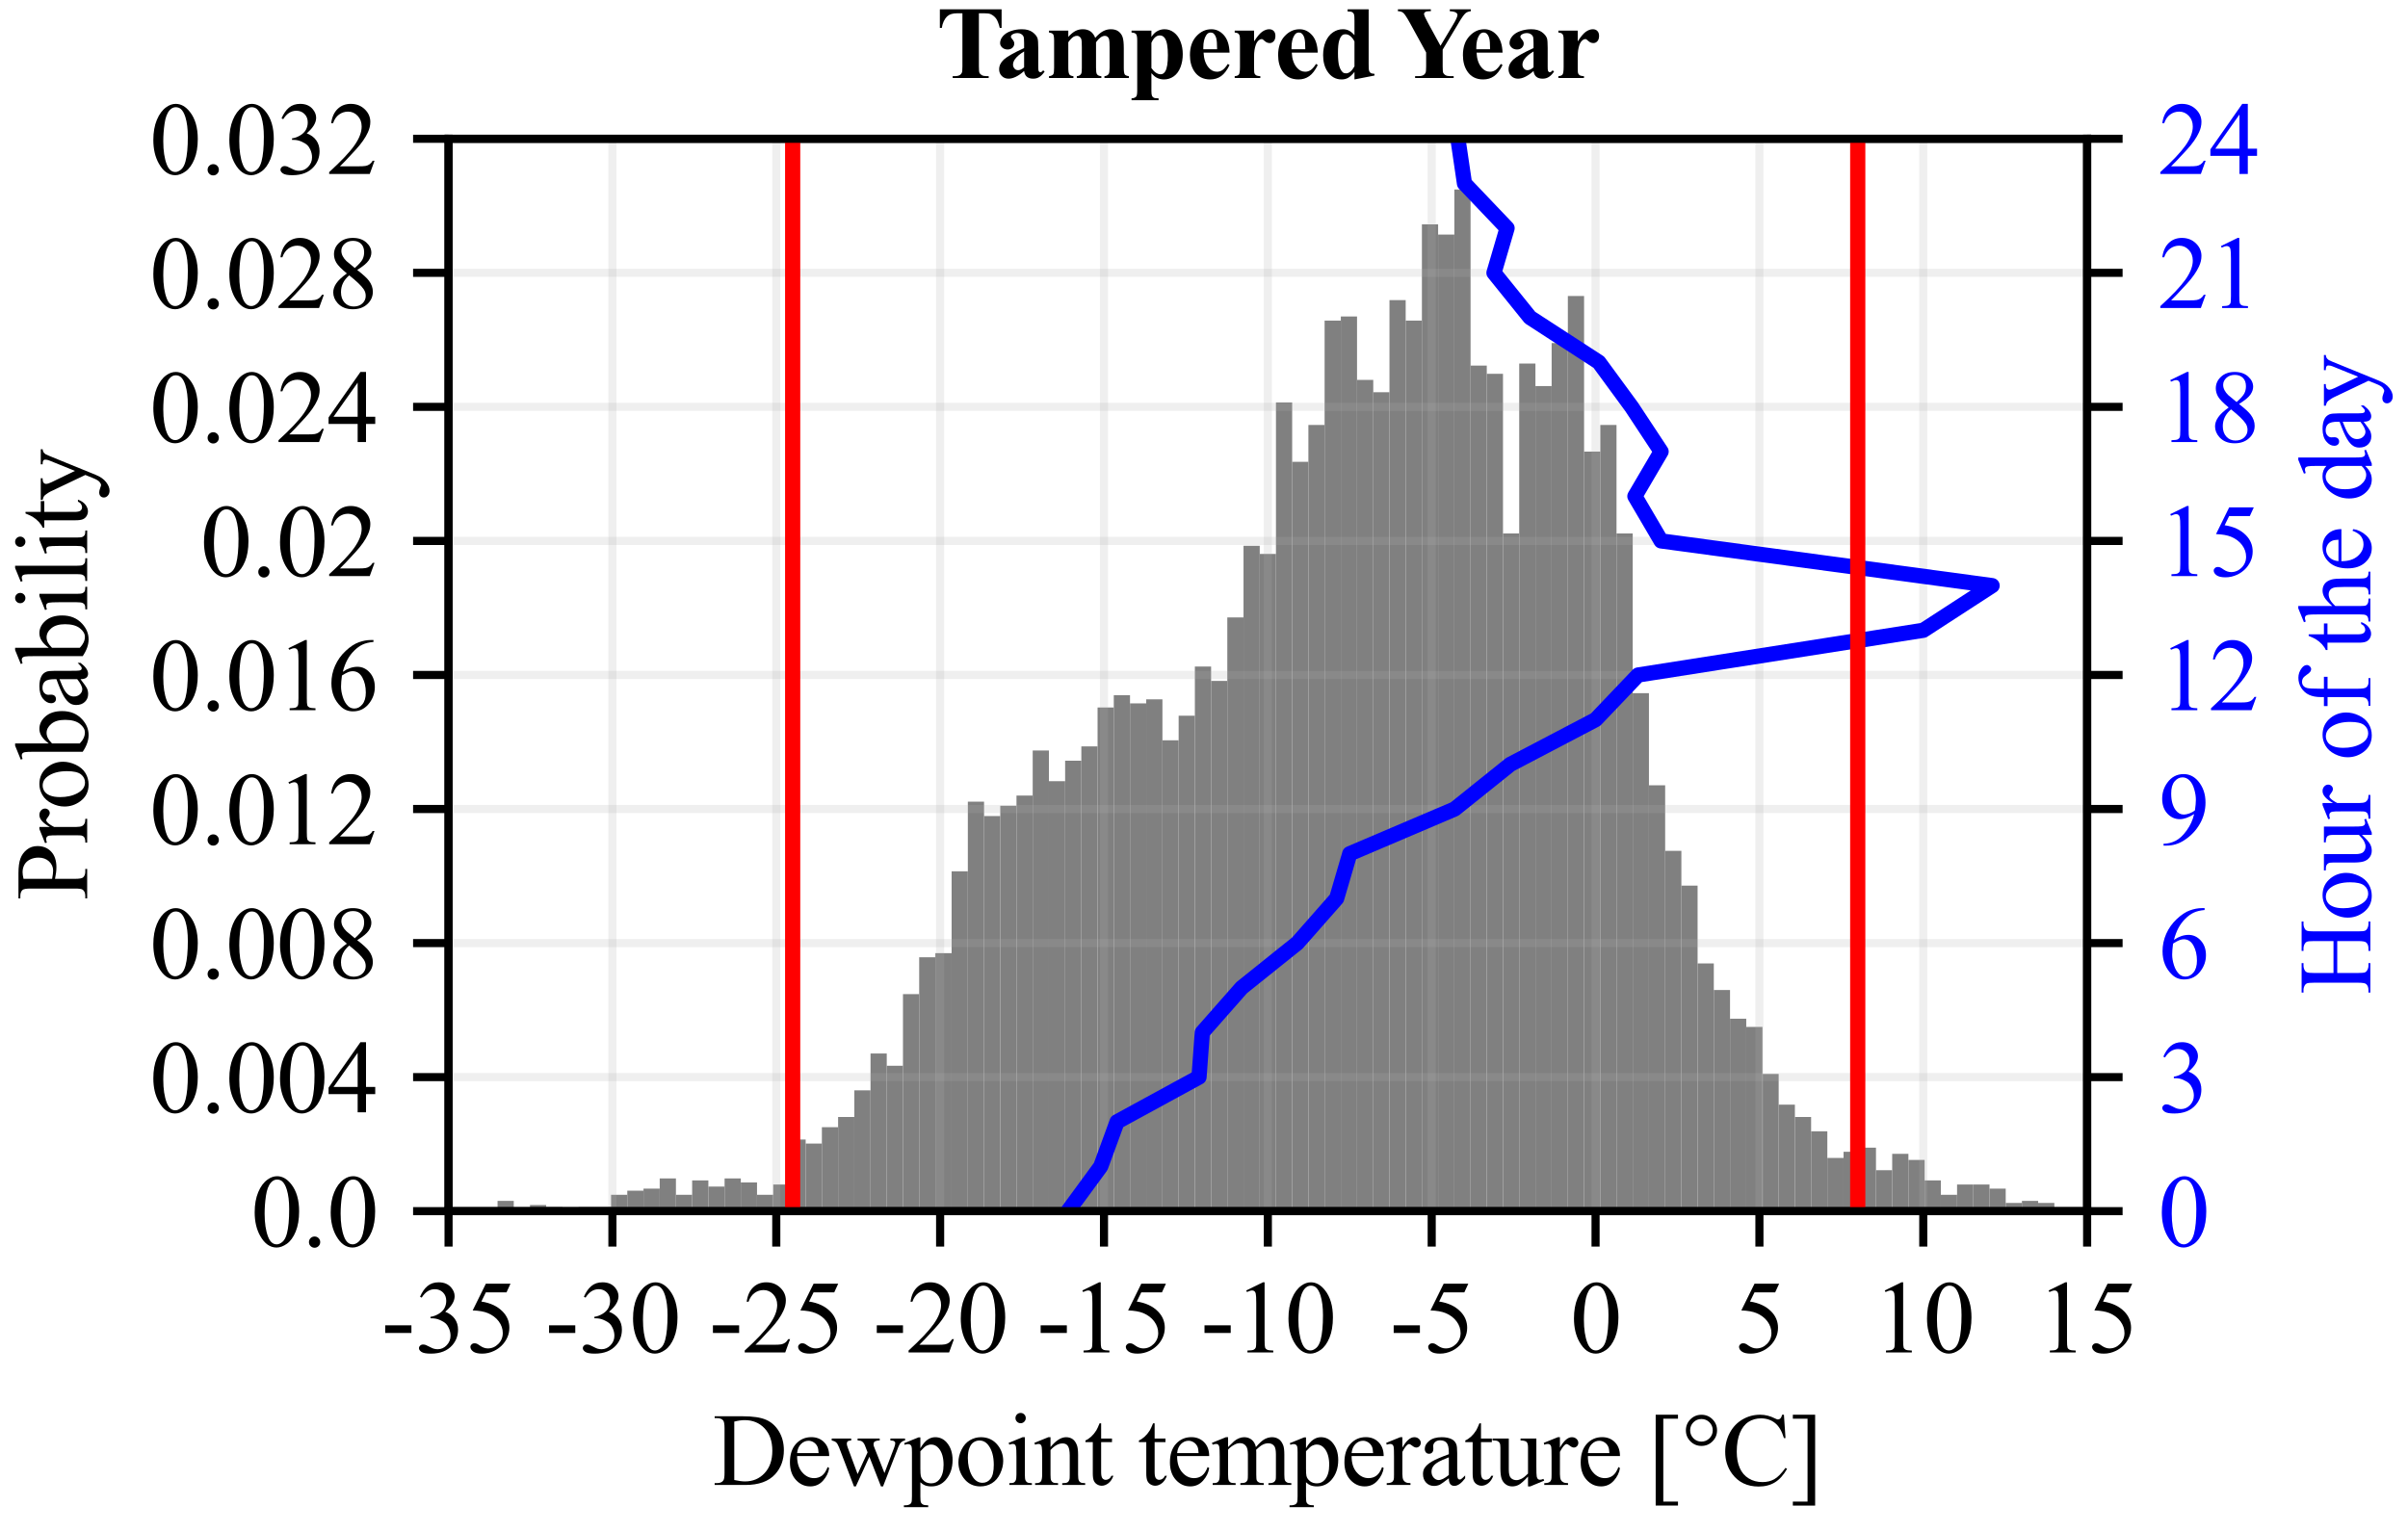<?xml version="1.0" encoding="utf-8" standalone="no"?>
<!DOCTYPE svg PUBLIC "-//W3C//DTD SVG 1.1//EN"
  "http://www.w3.org/Graphics/SVG/1.1/DTD/svg11.dtd">
<svg xmlns:xlink="http://www.w3.org/1999/xlink" width="237.6pt" height="151.2pt" viewBox="0 0 237.6 151.2" xmlns="http://www.w3.org/2000/svg" version="1.1">
 <defs>
  <style type="text/css">*{stroke-linejoin: round; stroke-linecap: butt}</style>
 </defs>
 <g id="figure_1">
  <g id="patch_1">
   <path d="M 0 151.2 
L 237.6 151.2 
L 237.6 0 
L 0 0 
z
" style="fill: #ffffff"/>
  </g>
  <g id="axes_1">
   <g id="patch_2">
    <path d="M 44.26 119.54 
L 205.94 119.54 
L 205.94 13.7 
L 44.26 13.7 
z
" style="fill: #ffffff"/>
   </g>
   <g id="patch_3">
    <path d="M 47.494 119.54 
L 49.094 119.54 
L 49.094 119.338 
L 47.494 119.338 
z
" clip-path="url(#p44dcb8c4ba)" style="fill: #808080"/>
   </g>
   <g id="patch_4">
    <path d="M 49.094 119.54 
L 50.694 119.54 
L 50.694 118.53 
L 49.094 118.53 
z
" clip-path="url(#p44dcb8c4ba)" style="fill: #808080"/>
   </g>
   <g id="patch_5">
    <path d="M 50.694 119.54 
L 52.294 119.54 
L 52.294 119.54 
L 50.694 119.54 
z
" clip-path="url(#p44dcb8c4ba)" style="fill: #808080"/>
   </g>
   <g id="patch_6">
    <path d="M 52.294 119.54 
L 53.894 119.54 
L 53.894 118.934 
L 52.294 118.934 
z
" clip-path="url(#p44dcb8c4ba)" style="fill: #808080"/>
   </g>
   <g id="patch_7">
    <path d="M 53.894 119.54 
L 55.494 119.54 
L 55.494 119.136 
L 53.894 119.136 
z
" clip-path="url(#p44dcb8c4ba)" style="fill: #808080"/>
   </g>
   <g id="patch_8">
    <path d="M 55.494 119.54 
L 57.094 119.54 
L 57.094 119.54 
L 55.494 119.54 
z
" clip-path="url(#p44dcb8c4ba)" style="fill: #808080"/>
   </g>
   <g id="patch_9">
    <path d="M 57.094 119.54 
L 58.695 119.54 
L 58.695 119.136 
L 57.094 119.136 
z
" clip-path="url(#p44dcb8c4ba)" style="fill: #808080"/>
   </g>
   <g id="patch_10">
    <path d="M 58.695 119.54 
L 60.295 119.54 
L 60.295 119.136 
L 58.695 119.136 
z
" clip-path="url(#p44dcb8c4ba)" style="fill: #808080"/>
   </g>
   <g id="patch_11">
    <path d="M 60.295 119.54 
L 61.895 119.54 
L 61.895 117.923 
L 60.295 117.923 
z
" clip-path="url(#p44dcb8c4ba)" style="fill: #808080"/>
   </g>
   <g id="patch_12">
    <path d="M 61.895 119.54 
L 63.495 119.54 
L 63.495 117.519 
L 61.895 117.519 
z
" clip-path="url(#p44dcb8c4ba)" style="fill: #808080"/>
   </g>
   <g id="patch_13">
    <path d="M 63.495 119.54 
L 65.095 119.54 
L 65.095 117.317 
L 63.495 117.317 
z
" clip-path="url(#p44dcb8c4ba)" style="fill: #808080"/>
   </g>
   <g id="patch_14">
    <path d="M 65.095 119.54 
L 66.695 119.54 
L 66.695 116.307 
L 65.095 116.307 
z
" clip-path="url(#p44dcb8c4ba)" style="fill: #808080"/>
   </g>
   <g id="patch_15">
    <path d="M 66.695 119.54 
L 68.295 119.54 
L 68.295 117.923 
L 66.695 117.923 
z
" clip-path="url(#p44dcb8c4ba)" style="fill: #808080"/>
   </g>
   <g id="patch_16">
    <path d="M 68.295 119.54 
L 69.895 119.54 
L 69.895 116.509 
L 68.295 116.509 
z
" clip-path="url(#p44dcb8c4ba)" style="fill: #808080"/>
   </g>
   <g id="patch_17">
    <path d="M 69.895 119.54 
L 71.496 119.54 
L 71.496 117.115 
L 69.895 117.115 
z
" clip-path="url(#p44dcb8c4ba)" style="fill: #808080"/>
   </g>
   <g id="patch_18">
    <path d="M 71.496 119.54 
L 73.096 119.54 
L 73.096 116.307 
L 71.496 116.307 
z
" clip-path="url(#p44dcb8c4ba)" style="fill: #808080"/>
   </g>
   <g id="patch_19">
    <path d="M 73.096 119.54 
L 74.696 119.54 
L 74.696 116.711 
L 73.096 116.711 
z
" clip-path="url(#p44dcb8c4ba)" style="fill: #808080"/>
   </g>
   <g id="patch_20">
    <path d="M 74.696 119.54 
L 76.296 119.54 
L 76.296 117.923 
L 74.696 117.923 
z
" clip-path="url(#p44dcb8c4ba)" style="fill: #808080"/>
   </g>
   <g id="patch_21">
    <path d="M 76.296 119.54 
L 77.896 119.54 
L 77.896 116.913 
L 76.296 116.913 
z
" clip-path="url(#p44dcb8c4ba)" style="fill: #808080"/>
   </g>
   <g id="patch_22">
    <path d="M 77.896 119.54 
L 79.496 119.54 
L 79.496 112.468 
L 77.896 112.468 
z
" clip-path="url(#p44dcb8c4ba)" style="fill: #808080"/>
   </g>
   <g id="patch_23">
    <path d="M 79.496 119.54 
L 81.096 119.54 
L 81.096 112.872 
L 79.496 112.872 
z
" clip-path="url(#p44dcb8c4ba)" style="fill: #808080"/>
   </g>
   <g id="patch_24">
    <path d="M 81.096 119.54 
L 82.697 119.54 
L 82.697 111.255 
L 81.096 111.255 
z
" clip-path="url(#p44dcb8c4ba)" style="fill: #808080"/>
   </g>
   <g id="patch_25">
    <path d="M 82.697 119.54 
L 84.297 119.54 
L 84.297 110.245 
L 82.697 110.245 
z
" clip-path="url(#p44dcb8c4ba)" style="fill: #808080"/>
   </g>
   <g id="patch_26">
    <path d="M 84.297 119.54 
L 85.897 119.54 
L 85.897 107.618 
L 84.297 107.618 
z
" clip-path="url(#p44dcb8c4ba)" style="fill: #808080"/>
   </g>
   <g id="patch_27">
    <path d="M 85.897 119.54 
L 87.497 119.54 
L 87.497 103.981 
L 85.897 103.981 
z
" clip-path="url(#p44dcb8c4ba)" style="fill: #808080"/>
   </g>
   <g id="patch_28">
    <path d="M 87.497 119.54 
L 89.097 119.54 
L 89.097 105.193 
L 87.497 105.193 
z
" clip-path="url(#p44dcb8c4ba)" style="fill: #808080"/>
   </g>
   <g id="patch_29">
    <path d="M 89.097 119.54 
L 90.697 119.54 
L 90.697 98.12 
L 89.097 98.12 
z
" clip-path="url(#p44dcb8c4ba)" style="fill: #808080"/>
   </g>
   <g id="patch_30">
    <path d="M 90.697 119.54 
L 92.297 119.54 
L 92.297 94.483 
L 90.697 94.483 
z
" clip-path="url(#p44dcb8c4ba)" style="fill: #808080"/>
   </g>
   <g id="patch_31">
    <path d="M 92.297 119.54 
L 93.897 119.54 
L 93.897 94.079 
L 92.297 94.079 
z
" clip-path="url(#p44dcb8c4ba)" style="fill: #808080"/>
   </g>
   <g id="patch_32">
    <path d="M 93.897 119.54 
L 95.498 119.54 
L 95.498 85.996 
L 93.897 85.996 
z
" clip-path="url(#p44dcb8c4ba)" style="fill: #808080"/>
   </g>
   <g id="patch_33">
    <path d="M 95.498 119.54 
L 97.098 119.54 
L 97.098 79.126 
L 95.498 79.126 
z
" clip-path="url(#p44dcb8c4ba)" style="fill: #808080"/>
   </g>
   <g id="patch_34">
    <path d="M 97.098 119.54 
L 98.698 119.54 
L 98.698 80.54 
L 97.098 80.54 
z
" clip-path="url(#p44dcb8c4ba)" style="fill: #808080"/>
   </g>
   <g id="patch_35">
    <path d="M 98.698 119.54 
L 100.298 119.54 
L 100.298 79.53 
L 98.698 79.53 
z
" clip-path="url(#p44dcb8c4ba)" style="fill: #808080"/>
   </g>
   <g id="patch_36">
    <path d="M 100.298 119.54 
L 101.898 119.54 
L 101.898 78.52 
L 100.298 78.52 
z
" clip-path="url(#p44dcb8c4ba)" style="fill: #808080"/>
   </g>
   <g id="patch_37">
    <path d="M 101.898 119.54 
L 103.498 119.54 
L 103.498 74.074 
L 101.898 74.074 
z
" clip-path="url(#p44dcb8c4ba)" style="fill: #808080"/>
   </g>
   <g id="patch_38">
    <path d="M 103.498 119.54 
L 105.098 119.54 
L 105.098 77.105 
L 103.498 77.105 
z
" clip-path="url(#p44dcb8c4ba)" style="fill: #808080"/>
   </g>
   <g id="patch_39">
    <path d="M 105.098 119.54 
L 106.698 119.54 
L 106.698 75.084 
L 105.098 75.084 
z
" clip-path="url(#p44dcb8c4ba)" style="fill: #808080"/>
   </g>
   <g id="patch_40">
    <path d="M 106.698 119.54 
L 108.299 119.54 
L 108.299 73.67 
L 106.698 73.67 
z
" clip-path="url(#p44dcb8c4ba)" style="fill: #808080"/>
   </g>
   <g id="patch_41">
    <path d="M 108.299 119.54 
L 109.899 119.54 
L 109.899 69.831 
L 108.299 69.831 
z
" clip-path="url(#p44dcb8c4ba)" style="fill: #808080"/>
   </g>
   <g id="patch_42">
    <path d="M 109.899 119.54 
L 111.499 119.54 
L 111.499 68.618 
L 109.899 68.618 
z
" clip-path="url(#p44dcb8c4ba)" style="fill: #808080"/>
   </g>
   <g id="patch_43">
    <path d="M 111.499 119.54 
L 113.099 119.54 
L 113.099 69.426 
L 111.499 69.426 
z
" clip-path="url(#p44dcb8c4ba)" style="fill: #808080"/>
   </g>
   <g id="patch_44">
    <path d="M 113.099 119.54 
L 114.699 119.54 
L 114.699 69.022 
L 113.099 69.022 
z
" clip-path="url(#p44dcb8c4ba)" style="fill: #808080"/>
   </g>
   <g id="patch_45">
    <path d="M 114.699 119.54 
L 116.299 119.54 
L 116.299 73.064 
L 114.699 73.064 
z
" clip-path="url(#p44dcb8c4ba)" style="fill: #808080"/>
   </g>
   <g id="patch_46">
    <path d="M 116.299 119.54 
L 117.899 119.54 
L 117.899 70.639 
L 116.299 70.639 
z
" clip-path="url(#p44dcb8c4ba)" style="fill: #808080"/>
   </g>
   <g id="patch_47">
    <path d="M 117.899 119.54 
L 119.5 119.54 
L 119.5 65.789 
L 117.899 65.789 
z
" clip-path="url(#p44dcb8c4ba)" style="fill: #808080"/>
   </g>
   <g id="patch_48">
    <path d="M 119.5 119.54 
L 121.1 119.54 
L 121.1 67.204 
L 119.5 67.204 
z
" clip-path="url(#p44dcb8c4ba)" style="fill: #808080"/>
   </g>
   <g id="patch_49">
    <path d="M 121.1 119.54 
L 122.7 119.54 
L 122.7 60.939 
L 121.1 60.939 
z
" clip-path="url(#p44dcb8c4ba)" style="fill: #808080"/>
   </g>
   <g id="patch_50">
    <path d="M 122.7 119.54 
L 124.3 119.54 
L 124.3 53.867 
L 122.7 53.867 
z
" clip-path="url(#p44dcb8c4ba)" style="fill: #808080"/>
   </g>
   <g id="patch_51">
    <path d="M 124.3 119.54 
L 125.9 119.54 
L 125.9 54.675 
L 124.3 54.675 
z
" clip-path="url(#p44dcb8c4ba)" style="fill: #808080"/>
   </g>
   <g id="patch_52">
    <path d="M 125.9 119.54 
L 127.5 119.54 
L 127.5 39.722 
L 125.9 39.722 
z
" clip-path="url(#p44dcb8c4ba)" style="fill: #808080"/>
   </g>
   <g id="patch_53">
    <path d="M 127.5 119.54 
L 129.1 119.54 
L 129.1 45.582 
L 127.5 45.582 
z
" clip-path="url(#p44dcb8c4ba)" style="fill: #808080"/>
   </g>
   <g id="patch_54">
    <path d="M 129.1 119.54 
L 130.7 119.54 
L 130.7 41.945 
L 129.1 41.945 
z
" clip-path="url(#p44dcb8c4ba)" style="fill: #808080"/>
   </g>
   <g id="patch_55">
    <path d="M 130.7 119.54 
L 132.301 119.54 
L 132.301 31.639 
L 130.7 31.639 
z
" clip-path="url(#p44dcb8c4ba)" style="fill: #808080"/>
   </g>
   <g id="patch_56">
    <path d="M 132.301 119.54 
L 133.901 119.54 
L 133.901 31.235 
L 132.301 31.235 
z
" clip-path="url(#p44dcb8c4ba)" style="fill: #808080"/>
   </g>
   <g id="patch_57">
    <path d="M 133.901 119.54 
L 135.501 119.54 
L 135.501 37.499 
L 133.901 37.499 
z
" clip-path="url(#p44dcb8c4ba)" style="fill: #808080"/>
   </g>
   <g id="patch_58">
    <path d="M 135.501 119.54 
L 137.101 119.54 
L 137.101 38.712 
L 135.501 38.712 
z
" clip-path="url(#p44dcb8c4ba)" style="fill: #808080"/>
   </g>
   <g id="patch_59">
    <path d="M 137.101 119.54 
L 138.701 119.54 
L 138.701 29.618 
L 137.101 29.618 
z
" clip-path="url(#p44dcb8c4ba)" style="fill: #808080"/>
   </g>
   <g id="patch_60">
    <path d="M 138.701 119.54 
L 140.301 119.54 
L 140.301 31.639 
L 138.701 31.639 
z
" clip-path="url(#p44dcb8c4ba)" style="fill: #808080"/>
   </g>
   <g id="patch_61">
    <path d="M 140.301 119.54 
L 141.901 119.54 
L 141.901 22.142 
L 140.301 22.142 
z
" clip-path="url(#p44dcb8c4ba)" style="fill: #808080"/>
   </g>
   <g id="patch_62">
    <path d="M 141.901 119.54 
L 143.502 119.54 
L 143.502 23.152 
L 141.901 23.152 
z
" clip-path="url(#p44dcb8c4ba)" style="fill: #808080"/>
   </g>
   <g id="patch_63">
    <path d="M 143.502 119.54 
L 145.102 119.54 
L 145.102 18.707 
L 143.502 18.707 
z
" clip-path="url(#p44dcb8c4ba)" style="fill: #808080"/>
   </g>
   <g id="patch_64">
    <path d="M 145.102 119.54 
L 146.702 119.54 
L 146.702 36.085 
L 145.102 36.085 
z
" clip-path="url(#p44dcb8c4ba)" style="fill: #808080"/>
   </g>
   <g id="patch_65">
    <path d="M 146.702 119.54 
L 148.302 119.54 
L 148.302 36.893 
L 146.702 36.893 
z
" clip-path="url(#p44dcb8c4ba)" style="fill: #808080"/>
   </g>
   <g id="patch_66">
    <path d="M 148.302 119.54 
L 149.902 119.54 
L 149.902 52.654 
L 148.302 52.654 
z
" clip-path="url(#p44dcb8c4ba)" style="fill: #808080"/>
   </g>
   <g id="patch_67">
    <path d="M 149.902 119.54 
L 151.502 119.54 
L 151.502 35.883 
L 149.902 35.883 
z
" clip-path="url(#p44dcb8c4ba)" style="fill: #808080"/>
   </g>
   <g id="patch_68">
    <path d="M 151.502 119.54 
L 153.102 119.54 
L 153.102 38.105 
L 151.502 38.105 
z
" clip-path="url(#p44dcb8c4ba)" style="fill: #808080"/>
   </g>
   <g id="patch_69">
    <path d="M 153.102 119.54 
L 154.702 119.54 
L 154.702 33.862 
L 153.102 33.862 
z
" clip-path="url(#p44dcb8c4ba)" style="fill: #808080"/>
   </g>
   <g id="patch_70">
    <path d="M 154.702 119.54 
L 156.303 119.54 
L 156.303 29.214 
L 154.702 29.214 
z
" clip-path="url(#p44dcb8c4ba)" style="fill: #808080"/>
   </g>
   <g id="patch_71">
    <path d="M 156.303 119.54 
L 157.903 119.54 
L 157.903 44.572 
L 156.303 44.572 
z
" clip-path="url(#p44dcb8c4ba)" style="fill: #808080"/>
   </g>
   <g id="patch_72">
    <path d="M 157.903 119.54 
L 159.503 119.54 
L 159.503 41.945 
L 157.903 41.945 
z
" clip-path="url(#p44dcb8c4ba)" style="fill: #808080"/>
   </g>
   <g id="patch_73">
    <path d="M 159.503 119.54 
L 161.103 119.54 
L 161.103 52.654 
L 159.503 52.654 
z
" clip-path="url(#p44dcb8c4ba)" style="fill: #808080"/>
   </g>
   <g id="patch_74">
    <path d="M 161.103 119.54 
L 162.703 119.54 
L 162.703 68.416 
L 161.103 68.416 
z
" clip-path="url(#p44dcb8c4ba)" style="fill: #808080"/>
   </g>
   <g id="patch_75">
    <path d="M 162.703 119.54 
L 164.303 119.54 
L 164.303 77.509 
L 162.703 77.509 
z
" clip-path="url(#p44dcb8c4ba)" style="fill: #808080"/>
   </g>
   <g id="patch_76">
    <path d="M 164.303 119.54 
L 165.903 119.54 
L 165.903 83.975 
L 164.303 83.975 
z
" clip-path="url(#p44dcb8c4ba)" style="fill: #808080"/>
   </g>
   <g id="patch_77">
    <path d="M 165.903 119.54 
L 167.503 119.54 
L 167.503 87.411 
L 165.903 87.411 
z
" clip-path="url(#p44dcb8c4ba)" style="fill: #808080"/>
   </g>
   <g id="patch_78">
    <path d="M 167.503 119.54 
L 169.104 119.54 
L 169.104 95.089 
L 167.503 95.089 
z
" clip-path="url(#p44dcb8c4ba)" style="fill: #808080"/>
   </g>
   <g id="patch_79">
    <path d="M 169.104 119.54 
L 170.704 119.54 
L 170.704 97.716 
L 169.104 97.716 
z
" clip-path="url(#p44dcb8c4ba)" style="fill: #808080"/>
   </g>
   <g id="patch_80">
    <path d="M 170.704 119.54 
L 172.304 119.54 
L 172.304 100.545 
L 170.704 100.545 
z
" clip-path="url(#p44dcb8c4ba)" style="fill: #808080"/>
   </g>
   <g id="patch_81">
    <path d="M 172.304 119.54 
L 173.904 119.54 
L 173.904 101.354 
L 172.304 101.354 
z
" clip-path="url(#p44dcb8c4ba)" style="fill: #808080"/>
   </g>
   <g id="patch_82">
    <path d="M 173.904 119.54 
L 175.504 119.54 
L 175.504 106.001 
L 173.904 106.001 
z
" clip-path="url(#p44dcb8c4ba)" style="fill: #808080"/>
   </g>
   <g id="patch_83">
    <path d="M 175.504 119.54 
L 177.104 119.54 
L 177.104 109.032 
L 175.504 109.032 
z
" clip-path="url(#p44dcb8c4ba)" style="fill: #808080"/>
   </g>
   <g id="patch_84">
    <path d="M 177.104 119.54 
L 178.704 119.54 
L 178.704 110.245 
L 177.104 110.245 
z
" clip-path="url(#p44dcb8c4ba)" style="fill: #808080"/>
   </g>
   <g id="patch_85">
    <path d="M 178.704 119.54 
L 180.305 119.54 
L 180.305 111.659 
L 178.704 111.659 
z
" clip-path="url(#p44dcb8c4ba)" style="fill: #808080"/>
   </g>
   <g id="patch_86">
    <path d="M 180.305 119.54 
L 181.905 119.54 
L 181.905 114.286 
L 180.305 114.286 
z
" clip-path="url(#p44dcb8c4ba)" style="fill: #808080"/>
   </g>
   <g id="patch_87">
    <path d="M 181.905 119.54 
L 183.505 119.54 
L 183.505 113.68 
L 181.905 113.68 
z
" clip-path="url(#p44dcb8c4ba)" style="fill: #808080"/>
   </g>
   <g id="patch_88">
    <path d="M 183.505 119.54 
L 185.105 119.54 
L 185.105 113.276 
L 183.505 113.276 
z
" clip-path="url(#p44dcb8c4ba)" style="fill: #808080"/>
   </g>
   <g id="patch_89">
    <path d="M 185.105 119.54 
L 186.705 119.54 
L 186.705 115.499 
L 185.105 115.499 
z
" clip-path="url(#p44dcb8c4ba)" style="fill: #808080"/>
   </g>
   <g id="patch_90">
    <path d="M 186.705 119.54 
L 188.305 119.54 
L 188.305 113.882 
L 186.705 113.882 
z
" clip-path="url(#p44dcb8c4ba)" style="fill: #808080"/>
   </g>
   <g id="patch_91">
    <path d="M 188.305 119.54 
L 189.905 119.54 
L 189.905 114.488 
L 188.305 114.488 
z
" clip-path="url(#p44dcb8c4ba)" style="fill: #808080"/>
   </g>
   <g id="patch_92">
    <path d="M 189.905 119.54 
L 191.505 119.54 
L 191.505 116.509 
L 189.905 116.509 
z
" clip-path="url(#p44dcb8c4ba)" style="fill: #808080"/>
   </g>
   <g id="patch_93">
    <path d="M 191.505 119.54 
L 193.106 119.54 
L 193.106 117.923 
L 191.505 117.923 
z
" clip-path="url(#p44dcb8c4ba)" style="fill: #808080"/>
   </g>
   <g id="patch_94">
    <path d="M 193.106 119.54 
L 194.706 119.54 
L 194.706 116.913 
L 193.106 116.913 
z
" clip-path="url(#p44dcb8c4ba)" style="fill: #808080"/>
   </g>
   <g id="patch_95">
    <path d="M 194.706 119.54 
L 196.306 119.54 
L 196.306 116.913 
L 194.706 116.913 
z
" clip-path="url(#p44dcb8c4ba)" style="fill: #808080"/>
   </g>
   <g id="patch_96">
    <path d="M 196.306 119.54 
L 197.906 119.54 
L 197.906 117.317 
L 196.306 117.317 
z
" clip-path="url(#p44dcb8c4ba)" style="fill: #808080"/>
   </g>
   <g id="patch_97">
    <path d="M 197.906 119.54 
L 199.506 119.54 
L 199.506 118.732 
L 197.906 118.732 
z
" clip-path="url(#p44dcb8c4ba)" style="fill: #808080"/>
   </g>
   <g id="patch_98">
    <path d="M 199.506 119.54 
L 201.106 119.54 
L 201.106 118.53 
L 199.506 118.53 
z
" clip-path="url(#p44dcb8c4ba)" style="fill: #808080"/>
   </g>
   <g id="patch_99">
    <path d="M 201.106 119.54 
L 202.706 119.54 
L 202.706 118.732 
L 201.106 118.732 
z
" clip-path="url(#p44dcb8c4ba)" style="fill: #808080"/>
   </g>
   <g id="matplotlib.axis_1">
    <g id="xtick_1">
     <g id="line2d_1">
      <path d="M 44.26 119.54 
L 44.26 13.7 
" clip-path="url(#p44dcb8c4ba)" style="fill: none; stroke: #b0b0b0; stroke-opacity: 0.2; stroke-width: 0.8; stroke-linecap: square"/>
     </g>
     <g id="line2d_2">
      <defs>
       <path id="m647961ac4f" d="M 0 0 
L 0 3.5 
" style="stroke: #000000; stroke-width: 0.8"/>
      </defs>
      <g>
       <use xlink:href="#m647961ac4f" x="44.26" y="119.54" style="stroke: #000000; stroke-width: 0.8"/>
      </g>
     </g>
     <g id="text_1">
      <!-- -35 -->
      <g transform="translate(37.595 133.484)scale(0.1 -0.1)">
       <defs>
        <path id="TimesNewRomanPSMT-2d" d="M 259 1672 
L 1875 1672 
L 1875 1200 
L 259 1200 
L 259 1672 
z
" transform="scale(0.016)"/>
        <path id="TimesNewRomanPSMT-33" d="M 325 3431 
Q 506 3859 782 4092 
Q 1059 4325 1472 4325 
Q 1981 4325 2253 3994 
Q 2459 3747 2459 3466 
Q 2459 3003 1878 2509 
Q 2269 2356 2469 2072 
Q 2669 1788 2669 1403 
Q 2669 853 2319 450 
Q 1863 -75 997 -75 
Q 569 -75 414 31 
Q 259 138 259 259 
Q 259 350 332 419 
Q 406 488 509 488 
Q 588 488 669 463 
Q 722 447 909 348 
Q 1097 250 1169 231 
Q 1284 197 1416 197 
Q 1734 197 1970 444 
Q 2206 691 2206 1028 
Q 2206 1275 2097 1509 
Q 2016 1684 1919 1775 
Q 1784 1900 1550 2001 
Q 1316 2103 1072 2103 
L 972 2103 
L 972 2197 
Q 1219 2228 1467 2375 
Q 1716 2522 1828 2728 
Q 1941 2934 1941 3181 
Q 1941 3503 1739 3701 
Q 1538 3900 1238 3900 
Q 753 3900 428 3381 
L 325 3431 
z
" transform="scale(0.016)"/>
        <path id="TimesNewRomanPSMT-35" d="M 2778 4238 
L 2534 3706 
L 1259 3706 
L 981 3138 
Q 1809 3016 2294 2522 
Q 2709 2097 2709 1522 
Q 2709 1188 2573 903 
Q 2438 619 2231 419 
Q 2025 219 1772 97 
Q 1413 -75 1034 -75 
Q 653 -75 479 54 
Q 306 184 306 341 
Q 306 428 378 495 
Q 450 563 559 563 
Q 641 563 702 538 
Q 763 513 909 409 
Q 1144 247 1384 247 
Q 1750 247 2026 523 
Q 2303 800 2303 1197 
Q 2303 1581 2056 1914 
Q 1809 2247 1375 2428 
Q 1034 2569 447 2591 
L 1259 4238 
L 2778 4238 
z
" transform="scale(0.016)"/>
       </defs>
       <use xlink:href="#TimesNewRomanPSMT-2d"/>
       <use xlink:href="#TimesNewRomanPSMT-33" x="33.301"/>
       <use xlink:href="#TimesNewRomanPSMT-35" x="83.301"/>
      </g>
     </g>
    </g>
    <g id="xtick_2">
     <g id="line2d_3">
      <path d="M 60.428 119.54 
L 60.428 13.7 
" clip-path="url(#p44dcb8c4ba)" style="fill: none; stroke: #b0b0b0; stroke-opacity: 0.2; stroke-width: 0.8; stroke-linecap: square"/>
     </g>
     <g id="line2d_4">
      <g>
       <use xlink:href="#m647961ac4f" x="60.428" y="119.54" style="stroke: #000000; stroke-width: 0.8"/>
      </g>
     </g>
     <g id="text_2">
      <!-- -30 -->
      <g transform="translate(53.763 133.484)scale(0.1 -0.1)">
       <defs>
        <path id="TimesNewRomanPSMT-30" d="M 231 2094 
Q 231 2819 450 3342 
Q 669 3866 1031 4122 
Q 1313 4325 1613 4325 
Q 2100 4325 2488 3828 
Q 2972 3213 2972 2159 
Q 2972 1422 2759 906 
Q 2547 391 2217 158 
Q 1888 -75 1581 -75 
Q 975 -75 572 641 
Q 231 1244 231 2094 
z
M 844 2016 
Q 844 1141 1059 588 
Q 1238 122 1591 122 
Q 1759 122 1940 273 
Q 2122 425 2216 781 
Q 2359 1319 2359 2297 
Q 2359 3022 2209 3506 
Q 2097 3866 1919 4016 
Q 1791 4119 1609 4119 
Q 1397 4119 1231 3928 
Q 1006 3669 925 3112 
Q 844 2556 844 2016 
z
" transform="scale(0.016)"/>
       </defs>
       <use xlink:href="#TimesNewRomanPSMT-2d"/>
       <use xlink:href="#TimesNewRomanPSMT-33" x="33.301"/>
       <use xlink:href="#TimesNewRomanPSMT-30" x="83.301"/>
      </g>
     </g>
    </g>
    <g id="xtick_3">
     <g id="line2d_5">
      <path d="M 76.596 119.54 
L 76.596 13.7 
" clip-path="url(#p44dcb8c4ba)" style="fill: none; stroke: #b0b0b0; stroke-opacity: 0.2; stroke-width: 0.8; stroke-linecap: square"/>
     </g>
     <g id="line2d_6">
      <g>
       <use xlink:href="#m647961ac4f" x="76.596" y="119.54" style="stroke: #000000; stroke-width: 0.8"/>
      </g>
     </g>
     <g id="text_3">
      <!-- -25 -->
      <g transform="translate(69.931 133.484)scale(0.1 -0.1)">
       <defs>
        <path id="TimesNewRomanPSMT-32" d="M 2934 816 
L 2638 0 
L 138 0 
L 138 116 
Q 1241 1122 1691 1759 
Q 2141 2397 2141 2925 
Q 2141 3328 1894 3587 
Q 1647 3847 1303 3847 
Q 991 3847 742 3664 
Q 494 3481 375 3128 
L 259 3128 
Q 338 3706 661 4015 
Q 984 4325 1469 4325 
Q 1984 4325 2329 3994 
Q 2675 3663 2675 3213 
Q 2675 2891 2525 2569 
Q 2294 2063 1775 1497 
Q 997 647 803 472 
L 1909 472 
Q 2247 472 2383 497 
Q 2519 522 2628 598 
Q 2738 675 2819 816 
L 2934 816 
z
" transform="scale(0.016)"/>
       </defs>
       <use xlink:href="#TimesNewRomanPSMT-2d"/>
       <use xlink:href="#TimesNewRomanPSMT-32" x="33.301"/>
       <use xlink:href="#TimesNewRomanPSMT-35" x="83.301"/>
      </g>
     </g>
    </g>
    <g id="xtick_4">
     <g id="line2d_7">
      <path d="M 92.764 119.54 
L 92.764 13.7 
" clip-path="url(#p44dcb8c4ba)" style="fill: none; stroke: #b0b0b0; stroke-opacity: 0.2; stroke-width: 0.8; stroke-linecap: square"/>
     </g>
     <g id="line2d_8">
      <g>
       <use xlink:href="#m647961ac4f" x="92.764" y="119.54" style="stroke: #000000; stroke-width: 0.8"/>
      </g>
     </g>
     <g id="text_4">
      <!-- -20 -->
      <g transform="translate(86.099 133.484)scale(0.1 -0.1)">
       <use xlink:href="#TimesNewRomanPSMT-2d"/>
       <use xlink:href="#TimesNewRomanPSMT-32" x="33.301"/>
       <use xlink:href="#TimesNewRomanPSMT-30" x="83.301"/>
      </g>
     </g>
    </g>
    <g id="xtick_5">
     <g id="line2d_9">
      <path d="M 108.932 119.54 
L 108.932 13.7 
" clip-path="url(#p44dcb8c4ba)" style="fill: none; stroke: #b0b0b0; stroke-opacity: 0.2; stroke-width: 0.8; stroke-linecap: square"/>
     </g>
     <g id="line2d_10">
      <g>
       <use xlink:href="#m647961ac4f" x="108.932" y="119.54" style="stroke: #000000; stroke-width: 0.8"/>
      </g>
     </g>
     <g id="text_5">
      <!-- -15 -->
      <g transform="translate(102.267 133.484)scale(0.1 -0.1)">
       <defs>
        <path id="TimesNewRomanPSMT-31" d="M 750 3822 
L 1781 4325 
L 1884 4325 
L 1884 747 
Q 1884 391 1914 303 
Q 1944 216 2037 169 
Q 2131 122 2419 116 
L 2419 0 
L 825 0 
L 825 116 
Q 1125 122 1212 167 
Q 1300 213 1334 289 
Q 1369 366 1369 747 
L 1369 3034 
Q 1369 3497 1338 3628 
Q 1316 3728 1258 3775 
Q 1200 3822 1119 3822 
Q 1003 3822 797 3725 
L 750 3822 
z
" transform="scale(0.016)"/>
       </defs>
       <use xlink:href="#TimesNewRomanPSMT-2d"/>
       <use xlink:href="#TimesNewRomanPSMT-31" x="33.301"/>
       <use xlink:href="#TimesNewRomanPSMT-35" x="83.301"/>
      </g>
     </g>
    </g>
    <g id="xtick_6">
     <g id="line2d_11">
      <path d="M 125.1 119.54 
L 125.1 13.7 
" clip-path="url(#p44dcb8c4ba)" style="fill: none; stroke: #b0b0b0; stroke-opacity: 0.2; stroke-width: 0.8; stroke-linecap: square"/>
     </g>
     <g id="line2d_12">
      <g>
       <use xlink:href="#m647961ac4f" x="125.1" y="119.54" style="stroke: #000000; stroke-width: 0.8"/>
      </g>
     </g>
     <g id="text_6">
      <!-- -10 -->
      <g transform="translate(118.435 133.484)scale(0.1 -0.1)">
       <use xlink:href="#TimesNewRomanPSMT-2d"/>
       <use xlink:href="#TimesNewRomanPSMT-31" x="33.301"/>
       <use xlink:href="#TimesNewRomanPSMT-30" x="83.301"/>
      </g>
     </g>
    </g>
    <g id="xtick_7">
     <g id="line2d_13">
      <path d="M 141.268 119.54 
L 141.268 13.7 
" clip-path="url(#p44dcb8c4ba)" style="fill: none; stroke: #b0b0b0; stroke-opacity: 0.2; stroke-width: 0.8; stroke-linecap: square"/>
     </g>
     <g id="line2d_14">
      <g>
       <use xlink:href="#m647961ac4f" x="141.268" y="119.54" style="stroke: #000000; stroke-width: 0.8"/>
      </g>
     </g>
     <g id="text_7">
      <!-- -5 -->
      <g transform="translate(137.103 133.484)scale(0.1 -0.1)">
       <use xlink:href="#TimesNewRomanPSMT-2d"/>
       <use xlink:href="#TimesNewRomanPSMT-35" x="33.301"/>
      </g>
     </g>
    </g>
    <g id="xtick_8">
     <g id="line2d_15">
      <path d="M 157.436 119.54 
L 157.436 13.7 
" clip-path="url(#p44dcb8c4ba)" style="fill: none; stroke: #b0b0b0; stroke-opacity: 0.2; stroke-width: 0.8; stroke-linecap: square"/>
     </g>
     <g id="line2d_16">
      <g>
       <use xlink:href="#m647961ac4f" x="157.436" y="119.54" style="stroke: #000000; stroke-width: 0.8"/>
      </g>
     </g>
     <g id="text_8">
      <!-- 0 -->
      <g transform="translate(154.936 133.484)scale(0.1 -0.1)">
       <use xlink:href="#TimesNewRomanPSMT-30"/>
      </g>
     </g>
    </g>
    <g id="xtick_9">
     <g id="line2d_17">
      <path d="M 173.604 119.54 
L 173.604 13.7 
" clip-path="url(#p44dcb8c4ba)" style="fill: none; stroke: #b0b0b0; stroke-opacity: 0.2; stroke-width: 0.8; stroke-linecap: square"/>
     </g>
     <g id="line2d_18">
      <g>
       <use xlink:href="#m647961ac4f" x="173.604" y="119.54" style="stroke: #000000; stroke-width: 0.8"/>
      </g>
     </g>
     <g id="text_9">
      <!-- 5 -->
      <g transform="translate(171.104 133.484)scale(0.1 -0.1)">
       <use xlink:href="#TimesNewRomanPSMT-35"/>
      </g>
     </g>
    </g>
    <g id="xtick_10">
     <g id="line2d_19">
      <path d="M 189.772 119.54 
L 189.772 13.7 
" clip-path="url(#p44dcb8c4ba)" style="fill: none; stroke: #b0b0b0; stroke-opacity: 0.2; stroke-width: 0.8; stroke-linecap: square"/>
     </g>
     <g id="line2d_20">
      <g>
       <use xlink:href="#m647961ac4f" x="189.772" y="119.54" style="stroke: #000000; stroke-width: 0.8"/>
      </g>
     </g>
     <g id="text_10">
      <!-- 10 -->
      <g transform="translate(184.772 133.484)scale(0.1 -0.1)">
       <use xlink:href="#TimesNewRomanPSMT-31"/>
       <use xlink:href="#TimesNewRomanPSMT-30" x="50"/>
      </g>
     </g>
    </g>
    <g id="xtick_11">
     <g id="line2d_21">
      <path d="M 205.94 119.54 
L 205.94 13.7 
" clip-path="url(#p44dcb8c4ba)" style="fill: none; stroke: #b0b0b0; stroke-opacity: 0.2; stroke-width: 0.8; stroke-linecap: square"/>
     </g>
     <g id="line2d_22">
      <g>
       <use xlink:href="#m647961ac4f" x="205.94" y="119.54" style="stroke: #000000; stroke-width: 0.8"/>
      </g>
     </g>
     <g id="text_11">
      <!-- 15 -->
      <g transform="translate(200.94 133.484)scale(0.1 -0.1)">
       <use xlink:href="#TimesNewRomanPSMT-31"/>
       <use xlink:href="#TimesNewRomanPSMT-35" x="50"/>
      </g>
     </g>
    </g>
    <g id="text_12">
     <!-- Dewpoint temperature [°C] -->
     <g transform="translate(70.341 146.567)scale(0.1 -0.1)">
      <defs>
       <path id="TimesNewRomanPSMT-44" d="M 109 0 
L 109 116 
L 269 116 
Q 538 116 650 288 
Q 719 391 719 750 
L 719 3488 
Q 719 3884 631 3984 
Q 509 4122 269 4122 
L 109 4122 
L 109 4238 
L 1834 4238 
Q 2784 4238 3279 4022 
Q 3775 3806 4076 3303 
Q 4378 2800 4378 2141 
Q 4378 1256 3841 663 
Q 3238 0 2003 0 
L 109 0 
z
M 1319 306 
Q 1716 219 1984 219 
Q 2709 219 3187 728 
Q 3666 1238 3666 2109 
Q 3666 2988 3187 3494 
Q 2709 4000 1959 4000 
Q 1678 4000 1319 3909 
L 1319 306 
z
" transform="scale(0.016)"/>
       <path id="TimesNewRomanPSMT-65" d="M 681 1784 
Q 678 1147 991 784 
Q 1303 422 1725 422 
Q 2006 422 2214 576 
Q 2422 731 2563 1106 
L 2659 1044 
Q 2594 616 2278 264 
Q 1963 -88 1488 -88 
Q 972 -88 605 314 
Q 238 716 238 1394 
Q 238 2128 614 2539 
Q 991 2950 1559 2950 
Q 2041 2950 2350 2633 
Q 2659 2316 2659 1784 
L 681 1784 
z
M 681 1966 
L 2006 1966 
Q 1991 2241 1941 2353 
Q 1863 2528 1708 2628 
Q 1553 2728 1384 2728 
Q 1125 2728 920 2526 
Q 716 2325 681 1966 
z
" transform="scale(0.016)"/>
       <path id="TimesNewRomanPSMT-77" d="M 41 2863 
L 1241 2863 
L 1241 2747 
Q 1075 2734 1023 2687 
Q 972 2641 972 2553 
Q 972 2456 1025 2319 
L 1638 672 
L 2253 2013 
L 2091 2434 
Q 2016 2622 1894 2694 
Q 1825 2738 1638 2747 
L 1638 2863 
L 3000 2863 
L 3000 2747 
Q 2775 2738 2681 2666 
Q 2619 2616 2619 2506 
Q 2619 2444 2644 2378 
L 3294 734 
L 3897 2319 
Q 3959 2488 3959 2588 
Q 3959 2647 3898 2694 
Q 3838 2741 3659 2747 
L 3659 2863 
L 4563 2863 
L 4563 2747 
Q 4291 2706 4163 2378 
L 3206 -88 
L 3078 -88 
L 2363 1741 
L 1528 -88 
L 1413 -88 
L 494 2319 
Q 403 2547 315 2626 
Q 228 2706 41 2747 
L 41 2863 
z
" transform="scale(0.016)"/>
       <path id="TimesNewRomanPSMT-70" d="M -6 2578 
L 875 2934 
L 994 2934 
L 994 2266 
Q 1216 2644 1439 2795 
Q 1663 2947 1909 2947 
Q 2341 2947 2628 2609 
Q 2981 2197 2981 1534 
Q 2981 794 2556 309 
Q 2206 -88 1675 -88 
Q 1444 -88 1275 -22 
Q 1150 25 994 166 
L 994 -706 
Q 994 -1000 1030 -1079 
Q 1066 -1159 1155 -1206 
Q 1244 -1253 1478 -1253 
L 1478 -1369 
L -22 -1369 
L -22 -1253 
L 56 -1253 
Q 228 -1256 350 -1188 
Q 409 -1153 442 -1076 
Q 475 -1000 475 -688 
L 475 2019 
Q 475 2297 450 2372 
Q 425 2447 370 2484 
Q 316 2522 222 2522 
Q 147 2522 31 2478 
L -6 2578 
z
M 994 2081 
L 994 1013 
Q 994 666 1022 556 
Q 1066 375 1236 237 
Q 1406 100 1666 100 
Q 1978 100 2172 344 
Q 2425 663 2425 1241 
Q 2425 1897 2138 2250 
Q 1938 2494 1663 2494 
Q 1513 2494 1366 2419 
Q 1253 2363 994 2081 
z
" transform="scale(0.016)"/>
       <path id="TimesNewRomanPSMT-6f" d="M 1600 2947 
Q 2250 2947 2644 2453 
Q 2978 2031 2978 1484 
Q 2978 1100 2793 706 
Q 2609 313 2286 112 
Q 1963 -88 1566 -88 
Q 919 -88 538 428 
Q 216 863 216 1403 
Q 216 1797 411 2186 
Q 606 2575 925 2761 
Q 1244 2947 1600 2947 
z
M 1503 2744 
Q 1338 2744 1170 2645 
Q 1003 2547 900 2300 
Q 797 2053 797 1666 
Q 797 1041 1045 587 
Q 1294 134 1700 134 
Q 2003 134 2200 384 
Q 2397 634 2397 1244 
Q 2397 2006 2069 2444 
Q 1847 2744 1503 2744 
z
" transform="scale(0.016)"/>
       <path id="TimesNewRomanPSMT-69" d="M 928 4444 
Q 1059 4444 1151 4351 
Q 1244 4259 1244 4128 
Q 1244 3997 1151 3903 
Q 1059 3809 928 3809 
Q 797 3809 703 3903 
Q 609 3997 609 4128 
Q 609 4259 701 4351 
Q 794 4444 928 4444 
z
M 1188 2947 
L 1188 647 
Q 1188 378 1227 289 
Q 1266 200 1342 156 
Q 1419 113 1622 113 
L 1622 0 
L 231 0 
L 231 113 
Q 441 113 512 153 
Q 584 194 626 287 
Q 669 381 669 647 
L 669 1750 
Q 669 2216 641 2353 
Q 619 2453 572 2492 
Q 525 2531 444 2531 
Q 356 2531 231 2484 
L 188 2597 
L 1050 2947 
L 1188 2947 
z
" transform="scale(0.016)"/>
       <path id="TimesNewRomanPSMT-6e" d="M 1034 2341 
Q 1538 2947 1994 2947 
Q 2228 2947 2397 2830 
Q 2566 2713 2666 2444 
Q 2734 2256 2734 1869 
L 2734 647 
Q 2734 375 2778 278 
Q 2813 200 2889 156 
Q 2966 113 3172 113 
L 3172 0 
L 1756 0 
L 1756 113 
L 1816 113 
Q 2016 113 2095 173 
Q 2175 234 2206 353 
Q 2219 400 2219 647 
L 2219 1819 
Q 2219 2209 2117 2386 
Q 2016 2563 1775 2563 
Q 1403 2563 1034 2156 
L 1034 647 
Q 1034 356 1069 288 
Q 1113 197 1189 155 
Q 1266 113 1500 113 
L 1500 0 
L 84 0 
L 84 113 
L 147 113 
Q 366 113 442 223 
Q 519 334 519 647 
L 519 1709 
Q 519 2225 495 2337 
Q 472 2450 423 2490 
Q 375 2531 294 2531 
Q 206 2531 84 2484 
L 38 2597 
L 900 2947 
L 1034 2947 
L 1034 2341 
z
" transform="scale(0.016)"/>
       <path id="TimesNewRomanPSMT-74" d="M 1031 3803 
L 1031 2863 
L 1700 2863 
L 1700 2644 
L 1031 2644 
L 1031 788 
Q 1031 509 1111 412 
Q 1191 316 1316 316 
Q 1419 316 1516 380 
Q 1613 444 1666 569 
L 1788 569 
Q 1678 263 1478 108 
Q 1278 -47 1066 -47 
Q 922 -47 784 33 
Q 647 113 581 261 
Q 516 409 516 719 
L 516 2644 
L 63 2644 
L 63 2747 
Q 234 2816 414 2980 
Q 594 3144 734 3369 
Q 806 3488 934 3803 
L 1031 3803 
z
" transform="scale(0.016)"/>
       <path id="TimesNewRomanPSMT-20" transform="scale(0.016)"/>
       <path id="TimesNewRomanPSMT-6d" d="M 1050 2338 
Q 1363 2650 1419 2697 
Q 1559 2816 1721 2881 
Q 1884 2947 2044 2947 
Q 2313 2947 2506 2790 
Q 2700 2634 2766 2338 
Q 3088 2713 3309 2830 
Q 3531 2947 3766 2947 
Q 3994 2947 4170 2830 
Q 4347 2713 4450 2447 
Q 4519 2266 4519 1878 
L 4519 647 
Q 4519 378 4559 278 
Q 4591 209 4675 161 
Q 4759 113 4950 113 
L 4950 0 
L 3538 0 
L 3538 113 
L 3597 113 
Q 3781 113 3884 184 
Q 3956 234 3988 344 
Q 4000 397 4000 647 
L 4000 1878 
Q 4000 2228 3916 2372 
Q 3794 2572 3525 2572 
Q 3359 2572 3192 2489 
Q 3025 2406 2788 2181 
L 2781 2147 
L 2788 2013 
L 2788 647 
Q 2788 353 2820 281 
Q 2853 209 2943 161 
Q 3034 113 3253 113 
L 3253 0 
L 1806 0 
L 1806 113 
Q 2044 113 2133 169 
Q 2222 225 2256 338 
Q 2272 391 2272 647 
L 2272 1878 
Q 2272 2228 2169 2381 
Q 2031 2581 1784 2581 
Q 1616 2581 1450 2491 
Q 1191 2353 1050 2181 
L 1050 647 
Q 1050 366 1089 281 
Q 1128 197 1204 155 
Q 1281 113 1516 113 
L 1516 0 
L 100 0 
L 100 113 
Q 297 113 375 155 
Q 453 197 493 289 
Q 534 381 534 647 
L 534 1741 
Q 534 2213 506 2350 
Q 484 2453 437 2492 
Q 391 2531 309 2531 
Q 222 2531 100 2484 
L 53 2597 
L 916 2947 
L 1050 2947 
L 1050 2338 
z
" transform="scale(0.016)"/>
       <path id="TimesNewRomanPSMT-72" d="M 1038 2947 
L 1038 2303 
Q 1397 2947 1775 2947 
Q 1947 2947 2059 2842 
Q 2172 2738 2172 2600 
Q 2172 2478 2090 2393 
Q 2009 2309 1897 2309 
Q 1788 2309 1652 2417 
Q 1516 2525 1450 2525 
Q 1394 2525 1328 2463 
Q 1188 2334 1038 2041 
L 1038 669 
Q 1038 431 1097 309 
Q 1138 225 1241 169 
Q 1344 113 1538 113 
L 1538 0 
L 72 0 
L 72 113 
Q 291 113 397 181 
Q 475 231 506 341 
Q 522 394 522 644 
L 522 1753 
Q 522 2253 501 2348 
Q 481 2444 426 2487 
Q 372 2531 291 2531 
Q 194 2531 72 2484 
L 41 2597 
L 906 2947 
L 1038 2947 
z
" transform="scale(0.016)"/>
       <path id="TimesNewRomanPSMT-61" d="M 1822 413 
Q 1381 72 1269 19 
Q 1100 -59 909 -59 
Q 613 -59 420 144 
Q 228 347 228 678 
Q 228 888 322 1041 
Q 450 1253 767 1440 
Q 1084 1628 1822 1897 
L 1822 2009 
Q 1822 2438 1686 2597 
Q 1550 2756 1291 2756 
Q 1094 2756 978 2650 
Q 859 2544 859 2406 
L 866 2225 
Q 866 2081 792 2003 
Q 719 1925 600 1925 
Q 484 1925 411 2006 
Q 338 2088 338 2228 
Q 338 2497 613 2722 
Q 888 2947 1384 2947 
Q 1766 2947 2009 2819 
Q 2194 2722 2281 2516 
Q 2338 2381 2338 1966 
L 2338 994 
Q 2338 584 2353 492 
Q 2369 400 2405 369 
Q 2441 338 2488 338 
Q 2538 338 2575 359 
Q 2641 400 2828 588 
L 2828 413 
Q 2478 -56 2159 -56 
Q 2006 -56 1915 50 
Q 1825 156 1822 413 
z
M 1822 616 
L 1822 1706 
Q 1350 1519 1213 1441 
Q 966 1303 859 1153 
Q 753 1003 753 825 
Q 753 600 887 451 
Q 1022 303 1197 303 
Q 1434 303 1822 616 
z
" transform="scale(0.016)"/>
       <path id="TimesNewRomanPSMT-75" d="M 2709 2863 
L 2709 1128 
Q 2709 631 2732 520 
Q 2756 409 2807 365 
Q 2859 322 2928 322 
Q 3025 322 3147 375 
L 3191 266 
L 2334 -88 
L 2194 -88 
L 2194 519 
Q 1825 119 1631 15 
Q 1438 -88 1222 -88 
Q 981 -88 804 51 
Q 628 191 559 409 
Q 491 628 491 1028 
L 491 2306 
Q 491 2509 447 2587 
Q 403 2666 317 2708 
Q 231 2750 6 2747 
L 6 2863 
L 1009 2863 
L 1009 947 
Q 1009 547 1148 422 
Q 1288 297 1484 297 
Q 1619 297 1789 381 
Q 1959 466 2194 703 
L 2194 2325 
Q 2194 2569 2105 2655 
Q 2016 2741 1734 2747 
L 1734 2863 
L 2709 2863 
z
" transform="scale(0.016)"/>
       <path id="TimesNewRomanPSMT-5b" d="M 1900 -1269 
L 525 -1269 
L 525 4334 
L 1900 4334 
L 1900 4088 
L 994 4088 
L 994 -1025 
L 1900 -1025 
L 1900 -1269 
z
" transform="scale(0.016)"/>
       <path id="TimesNewRomanPSMT-b0" d="M 1266 4331 
Q 1669 4331 1948 4050 
Q 2228 3769 2228 3369 
Q 2228 2972 1947 2690 
Q 1666 2409 1266 2409 
Q 869 2409 587 2690 
Q 306 2972 306 3369 
Q 306 3769 586 4050 
Q 866 4331 1266 4331 
z
M 1266 4069 
Q 975 4069 772 3866 
Q 569 3663 569 3372 
Q 569 3084 772 2879 
Q 975 2675 1266 2675 
Q 1553 2675 1758 2879 
Q 1963 3084 1963 3372 
Q 1963 3663 1759 3866 
Q 1556 4069 1266 4069 
z
" transform="scale(0.016)"/>
       <path id="TimesNewRomanPSMT-43" d="M 3853 4334 
L 3950 2894 
L 3853 2894 
Q 3659 3541 3300 3825 
Q 2941 4109 2438 4109 
Q 2016 4109 1675 3895 
Q 1334 3681 1139 3212 
Q 944 2744 944 2047 
Q 944 1472 1128 1050 
Q 1313 628 1683 403 
Q 2053 178 2528 178 
Q 2941 178 3256 354 
Q 3572 531 3950 1056 
L 4047 994 
Q 3728 428 3303 165 
Q 2878 -97 2294 -97 
Q 1241 -97 663 684 
Q 231 1266 231 2053 
Q 231 2688 515 3219 
Q 800 3750 1298 4042 
Q 1797 4334 2388 4334 
Q 2847 4334 3294 4109 
Q 3425 4041 3481 4041 
Q 3566 4041 3628 4100 
Q 3709 4184 3744 4334 
L 3853 4334 
z
" transform="scale(0.016)"/>
       <path id="TimesNewRomanPSMT-5d" d="M 234 4334 
L 1609 4334 
L 1609 -1272 
L 234 -1272 
L 234 -1025 
L 1141 -1025 
L 1141 4088 
L 234 4088 
L 234 4334 
z
" transform="scale(0.016)"/>
      </defs>
      <use xlink:href="#TimesNewRomanPSMT-44"/>
      <use xlink:href="#TimesNewRomanPSMT-65" x="72.217"/>
      <use xlink:href="#TimesNewRomanPSMT-77" x="116.602"/>
      <use xlink:href="#TimesNewRomanPSMT-70" x="188.818"/>
      <use xlink:href="#TimesNewRomanPSMT-6f" x="238.818"/>
      <use xlink:href="#TimesNewRomanPSMT-69" x="288.818"/>
      <use xlink:href="#TimesNewRomanPSMT-6e" x="316.602"/>
      <use xlink:href="#TimesNewRomanPSMT-74" x="366.602"/>
      <use xlink:href="#TimesNewRomanPSMT-20" x="394.385"/>
      <use xlink:href="#TimesNewRomanPSMT-74" x="419.385"/>
      <use xlink:href="#TimesNewRomanPSMT-65" x="447.168"/>
      <use xlink:href="#TimesNewRomanPSMT-6d" x="491.553"/>
      <use xlink:href="#TimesNewRomanPSMT-70" x="569.336"/>
      <use xlink:href="#TimesNewRomanPSMT-65" x="619.336"/>
      <use xlink:href="#TimesNewRomanPSMT-72" x="663.721"/>
      <use xlink:href="#TimesNewRomanPSMT-61" x="697.021"/>
      <use xlink:href="#TimesNewRomanPSMT-74" x="741.406"/>
      <use xlink:href="#TimesNewRomanPSMT-75" x="769.189"/>
      <use xlink:href="#TimesNewRomanPSMT-72" x="819.189"/>
      <use xlink:href="#TimesNewRomanPSMT-65" x="852.49"/>
      <use xlink:href="#TimesNewRomanPSMT-20" x="896.875"/>
      <use xlink:href="#TimesNewRomanPSMT-5b" x="921.875"/>
      <use xlink:href="#TimesNewRomanPSMT-b0" x="955.176"/>
      <use xlink:href="#TimesNewRomanPSMT-43" x="995.166"/>
      <use xlink:href="#TimesNewRomanPSMT-5d" x="1061.865"/>
     </g>
    </g>
   </g>
   <g id="matplotlib.axis_2">
    <g id="ytick_1">
     <g id="line2d_23">
      <path d="M 44.26 119.54 
L 205.94 119.54 
" clip-path="url(#p44dcb8c4ba)" style="fill: none; stroke: #b0b0b0; stroke-opacity: 0.2; stroke-width: 0.8; stroke-linecap: square"/>
     </g>
     <g id="line2d_24">
      <defs>
       <path id="mb5eb8a667f" d="M 0 0 
L -3.5 0 
" style="stroke: #000000; stroke-width: 0.8"/>
      </defs>
      <g>
       <use xlink:href="#mb5eb8a667f" x="44.26" y="119.54" style="stroke: #000000; stroke-width: 0.8"/>
      </g>
     </g>
     <g id="text_13">
      <!-- 0.0 -->
      <g transform="translate(24.76 123.012)scale(0.1 -0.1)">
       <defs>
        <path id="TimesNewRomanPSMT-2e" d="M 800 606 
Q 947 606 1047 504 
Q 1147 403 1147 259 
Q 1147 116 1045 14 
Q 944 -88 800 -88 
Q 656 -88 554 14 
Q 453 116 453 259 
Q 453 406 554 506 
Q 656 606 800 606 
z
" transform="scale(0.016)"/>
       </defs>
       <use xlink:href="#TimesNewRomanPSMT-30"/>
       <use xlink:href="#TimesNewRomanPSMT-2e" x="50"/>
       <use xlink:href="#TimesNewRomanPSMT-30" x="75"/>
      </g>
     </g>
    </g>
    <g id="ytick_2">
     <g id="line2d_25">
      <path d="M 44.26 106.31 
L 205.94 106.31 
" clip-path="url(#p44dcb8c4ba)" style="fill: none; stroke: #b0b0b0; stroke-opacity: 0.2; stroke-width: 0.8; stroke-linecap: square"/>
     </g>
     <g id="line2d_26">
      <g>
       <use xlink:href="#mb5eb8a667f" x="44.26" y="106.31" style="stroke: #000000; stroke-width: 0.8"/>
      </g>
     </g>
     <g id="text_14">
      <!-- 0.004 -->
      <g transform="translate(14.76 109.782)scale(0.1 -0.1)">
       <defs>
        <path id="TimesNewRomanPSMT-34" d="M 2978 1563 
L 2978 1119 
L 2409 1119 
L 2409 0 
L 1894 0 
L 1894 1119 
L 100 1119 
L 100 1519 
L 2066 4325 
L 2409 4325 
L 2409 1563 
L 2978 1563 
z
M 1894 1563 
L 1894 3666 
L 406 1563 
L 1894 1563 
z
" transform="scale(0.016)"/>
       </defs>
       <use xlink:href="#TimesNewRomanPSMT-30"/>
       <use xlink:href="#TimesNewRomanPSMT-2e" x="50"/>
       <use xlink:href="#TimesNewRomanPSMT-30" x="75"/>
       <use xlink:href="#TimesNewRomanPSMT-30" x="125"/>
       <use xlink:href="#TimesNewRomanPSMT-34" x="175"/>
      </g>
     </g>
    </g>
    <g id="ytick_3">
     <g id="line2d_27">
      <path d="M 44.26 93.08 
L 205.94 93.08 
" clip-path="url(#p44dcb8c4ba)" style="fill: none; stroke: #b0b0b0; stroke-opacity: 0.2; stroke-width: 0.8; stroke-linecap: square"/>
     </g>
     <g id="line2d_28">
      <g>
       <use xlink:href="#mb5eb8a667f" x="44.26" y="93.08" style="stroke: #000000; stroke-width: 0.8"/>
      </g>
     </g>
     <g id="text_15">
      <!-- 0.008 -->
      <g transform="translate(14.76 96.552)scale(0.1 -0.1)">
       <defs>
        <path id="TimesNewRomanPSMT-38" d="M 1228 2134 
Q 725 2547 579 2797 
Q 434 3047 434 3316 
Q 434 3728 753 4026 
Q 1072 4325 1600 4325 
Q 2113 4325 2425 4047 
Q 2738 3769 2738 3413 
Q 2738 3175 2569 2928 
Q 2400 2681 1866 2347 
Q 2416 1922 2594 1678 
Q 2831 1359 2831 1006 
Q 2831 559 2490 242 
Q 2150 -75 1597 -75 
Q 994 -75 656 303 
Q 388 606 388 966 
Q 388 1247 577 1523 
Q 766 1800 1228 2134 
z
M 1719 2469 
Q 2094 2806 2194 3001 
Q 2294 3197 2294 3444 
Q 2294 3772 2109 3958 
Q 1925 4144 1606 4144 
Q 1288 4144 1088 3959 
Q 888 3775 888 3528 
Q 888 3366 970 3203 
Q 1053 3041 1206 2894 
L 1719 2469 
z
M 1375 2016 
Q 1116 1797 991 1539 
Q 866 1281 866 981 
Q 866 578 1086 336 
Q 1306 94 1647 94 
Q 1984 94 2187 284 
Q 2391 475 2391 747 
Q 2391 972 2272 1150 
Q 2050 1481 1375 2016 
z
" transform="scale(0.016)"/>
       </defs>
       <use xlink:href="#TimesNewRomanPSMT-30"/>
       <use xlink:href="#TimesNewRomanPSMT-2e" x="50"/>
       <use xlink:href="#TimesNewRomanPSMT-30" x="75"/>
       <use xlink:href="#TimesNewRomanPSMT-30" x="125"/>
       <use xlink:href="#TimesNewRomanPSMT-38" x="175"/>
      </g>
     </g>
    </g>
    <g id="ytick_4">
     <g id="line2d_29">
      <path d="M 44.26 79.85 
L 205.94 79.85 
" clip-path="url(#p44dcb8c4ba)" style="fill: none; stroke: #b0b0b0; stroke-opacity: 0.2; stroke-width: 0.8; stroke-linecap: square"/>
     </g>
     <g id="line2d_30">
      <g>
       <use xlink:href="#mb5eb8a667f" x="44.26" y="79.85" style="stroke: #000000; stroke-width: 0.8"/>
      </g>
     </g>
     <g id="text_16">
      <!-- 0.012 -->
      <g transform="translate(14.76 83.322)scale(0.1 -0.1)">
       <use xlink:href="#TimesNewRomanPSMT-30"/>
       <use xlink:href="#TimesNewRomanPSMT-2e" x="50"/>
       <use xlink:href="#TimesNewRomanPSMT-30" x="75"/>
       <use xlink:href="#TimesNewRomanPSMT-31" x="125"/>
       <use xlink:href="#TimesNewRomanPSMT-32" x="175"/>
      </g>
     </g>
    </g>
    <g id="ytick_5">
     <g id="line2d_31">
      <path d="M 44.26 66.62 
L 205.94 66.62 
" clip-path="url(#p44dcb8c4ba)" style="fill: none; stroke: #b0b0b0; stroke-opacity: 0.2; stroke-width: 0.8; stroke-linecap: square"/>
     </g>
     <g id="line2d_32">
      <g>
       <use xlink:href="#mb5eb8a667f" x="44.26" y="66.62" style="stroke: #000000; stroke-width: 0.8"/>
      </g>
     </g>
     <g id="text_17">
      <!-- 0.016 -->
      <g transform="translate(14.76 70.092)scale(0.1 -0.1)">
       <defs>
        <path id="TimesNewRomanPSMT-36" d="M 2869 4325 
L 2869 4209 
Q 2456 4169 2195 4045 
Q 1934 3922 1679 3669 
Q 1425 3416 1258 3105 
Q 1091 2794 978 2366 
Q 1428 2675 1881 2675 
Q 2316 2675 2634 2325 
Q 2953 1975 2953 1425 
Q 2953 894 2631 456 
Q 2244 -75 1606 -75 
Q 1172 -75 869 213 
Q 275 772 275 1663 
Q 275 2231 503 2743 
Q 731 3256 1154 3653 
Q 1578 4050 1965 4187 
Q 2353 4325 2688 4325 
L 2869 4325 
z
M 925 2138 
Q 869 1716 869 1456 
Q 869 1156 980 804 
Q 1091 453 1309 247 
Q 1469 100 1697 100 
Q 1969 100 2183 356 
Q 2397 613 2397 1088 
Q 2397 1622 2184 2012 
Q 1972 2403 1581 2403 
Q 1463 2403 1327 2353 
Q 1191 2303 925 2138 
z
" transform="scale(0.016)"/>
       </defs>
       <use xlink:href="#TimesNewRomanPSMT-30"/>
       <use xlink:href="#TimesNewRomanPSMT-2e" x="50"/>
       <use xlink:href="#TimesNewRomanPSMT-30" x="75"/>
       <use xlink:href="#TimesNewRomanPSMT-31" x="125"/>
       <use xlink:href="#TimesNewRomanPSMT-36" x="175"/>
      </g>
     </g>
    </g>
    <g id="ytick_6">
     <g id="line2d_33">
      <path d="M 44.26 53.39 
L 205.94 53.39 
" clip-path="url(#p44dcb8c4ba)" style="fill: none; stroke: #b0b0b0; stroke-opacity: 0.2; stroke-width: 0.8; stroke-linecap: square"/>
     </g>
     <g id="line2d_34">
      <g>
       <use xlink:href="#mb5eb8a667f" x="44.26" y="53.39" style="stroke: #000000; stroke-width: 0.8"/>
      </g>
     </g>
     <g id="text_18">
      <!-- 0.02 -->
      <g transform="translate(19.76 56.862)scale(0.1 -0.1)">
       <use xlink:href="#TimesNewRomanPSMT-30"/>
       <use xlink:href="#TimesNewRomanPSMT-2e" x="50"/>
       <use xlink:href="#TimesNewRomanPSMT-30" x="75"/>
       <use xlink:href="#TimesNewRomanPSMT-32" x="125"/>
      </g>
     </g>
    </g>
    <g id="ytick_7">
     <g id="line2d_35">
      <path d="M 44.26 40.16 
L 205.94 40.16 
" clip-path="url(#p44dcb8c4ba)" style="fill: none; stroke: #b0b0b0; stroke-opacity: 0.2; stroke-width: 0.8; stroke-linecap: square"/>
     </g>
     <g id="line2d_36">
      <g>
       <use xlink:href="#mb5eb8a667f" x="44.26" y="40.16" style="stroke: #000000; stroke-width: 0.8"/>
      </g>
     </g>
     <g id="text_19">
      <!-- 0.024 -->
      <g transform="translate(14.76 43.632)scale(0.1 -0.1)">
       <use xlink:href="#TimesNewRomanPSMT-30"/>
       <use xlink:href="#TimesNewRomanPSMT-2e" x="50"/>
       <use xlink:href="#TimesNewRomanPSMT-30" x="75"/>
       <use xlink:href="#TimesNewRomanPSMT-32" x="125"/>
       <use xlink:href="#TimesNewRomanPSMT-34" x="175"/>
      </g>
     </g>
    </g>
    <g id="ytick_8">
     <g id="line2d_37">
      <path d="M 44.26 26.93 
L 205.94 26.93 
" clip-path="url(#p44dcb8c4ba)" style="fill: none; stroke: #b0b0b0; stroke-opacity: 0.2; stroke-width: 0.8; stroke-linecap: square"/>
     </g>
     <g id="line2d_38">
      <g>
       <use xlink:href="#mb5eb8a667f" x="44.26" y="26.93" style="stroke: #000000; stroke-width: 0.8"/>
      </g>
     </g>
     <g id="text_20">
      <!-- 0.028 -->
      <g transform="translate(14.76 30.402)scale(0.1 -0.1)">
       <use xlink:href="#TimesNewRomanPSMT-30"/>
       <use xlink:href="#TimesNewRomanPSMT-2e" x="50"/>
       <use xlink:href="#TimesNewRomanPSMT-30" x="75"/>
       <use xlink:href="#TimesNewRomanPSMT-32" x="125"/>
       <use xlink:href="#TimesNewRomanPSMT-38" x="175"/>
      </g>
     </g>
    </g>
    <g id="ytick_9">
     <g id="line2d_39">
      <path d="M 44.26 13.7 
L 205.94 13.7 
" clip-path="url(#p44dcb8c4ba)" style="fill: none; stroke: #b0b0b0; stroke-opacity: 0.2; stroke-width: 0.8; stroke-linecap: square"/>
     </g>
     <g id="line2d_40">
      <g>
       <use xlink:href="#mb5eb8a667f" x="44.26" y="13.7" style="stroke: #000000; stroke-width: 0.8"/>
      </g>
     </g>
     <g id="text_21">
      <!-- 0.032 -->
      <g transform="translate(14.76 17.172)scale(0.1 -0.1)">
       <use xlink:href="#TimesNewRomanPSMT-30"/>
       <use xlink:href="#TimesNewRomanPSMT-2e" x="50"/>
       <use xlink:href="#TimesNewRomanPSMT-30" x="75"/>
       <use xlink:href="#TimesNewRomanPSMT-33" x="125"/>
       <use xlink:href="#TimesNewRomanPSMT-32" x="175"/>
      </g>
     </g>
    </g>
    <g id="text_22">
     <!-- Probability -->
     <g transform="translate(8.602 88.841)rotate(-90)scale(0.1 -0.1)">
      <defs>
       <path id="TimesNewRomanPSMT-50" d="M 1313 1984 
L 1313 750 
Q 1313 350 1400 253 
Q 1519 116 1759 116 
L 1922 116 
L 1922 0 
L 106 0 
L 106 116 
L 266 116 
Q 534 116 650 291 
Q 713 388 713 750 
L 713 3488 
Q 713 3888 628 3984 
Q 506 4122 266 4122 
L 106 4122 
L 106 4238 
L 1659 4238 
Q 2228 4238 2556 4120 
Q 2884 4003 3109 3725 
Q 3334 3447 3334 3066 
Q 3334 2547 2992 2222 
Q 2650 1897 2025 1897 
Q 1872 1897 1694 1919 
Q 1516 1941 1313 1984 
z
M 1313 2163 
Q 1478 2131 1606 2115 
Q 1734 2100 1825 2100 
Q 2150 2100 2386 2351 
Q 2622 2603 2622 3003 
Q 2622 3278 2509 3514 
Q 2397 3750 2190 3867 
Q 1984 3984 1722 3984 
Q 1563 3984 1313 3925 
L 1313 2163 
z
" transform="scale(0.016)"/>
       <path id="TimesNewRomanPSMT-62" d="M 984 2369 
Q 1400 2947 1881 2947 
Q 2322 2947 2650 2570 
Q 2978 2194 2978 1541 
Q 2978 778 2472 313 
Q 2038 -88 1503 -88 
Q 1253 -88 995 3 
Q 738 94 469 275 
L 469 3241 
Q 469 3728 445 3840 
Q 422 3953 372 3993 
Q 322 4034 247 4034 
Q 159 4034 28 3984 
L -16 4094 
L 844 4444 
L 984 4444 
L 984 2369 
z
M 984 2169 
L 984 456 
Q 1144 300 1314 220 
Q 1484 141 1663 141 
Q 1947 141 2192 453 
Q 2438 766 2438 1363 
Q 2438 1913 2192 2208 
Q 1947 2503 1634 2503 
Q 1469 2503 1303 2419 
Q 1178 2356 984 2169 
z
" transform="scale(0.016)"/>
       <path id="TimesNewRomanPSMT-6c" d="M 1184 4444 
L 1184 647 
Q 1184 378 1223 290 
Q 1263 203 1344 158 
Q 1425 113 1647 113 
L 1647 0 
L 244 0 
L 244 113 
Q 441 113 512 153 
Q 584 194 625 287 
Q 666 381 666 647 
L 666 3247 
Q 666 3731 644 3842 
Q 622 3953 573 3993 
Q 525 4034 450 4034 
Q 369 4034 244 3984 
L 191 4094 
L 1044 4444 
L 1184 4444 
z
" transform="scale(0.016)"/>
       <path id="TimesNewRomanPSMT-79" d="M 38 2863 
L 1372 2863 
L 1372 2747 
L 1306 2747 
Q 1166 2747 1095 2686 
Q 1025 2625 1025 2534 
Q 1025 2413 1128 2197 
L 1825 753 
L 2466 2334 
Q 2519 2463 2519 2588 
Q 2519 2644 2497 2672 
Q 2472 2706 2419 2726 
Q 2366 2747 2231 2747 
L 2231 2863 
L 3163 2863 
L 3163 2747 
Q 3047 2734 2984 2696 
Q 2922 2659 2847 2556 
Q 2819 2513 2741 2316 
L 1575 -541 
Q 1406 -956 1132 -1168 
Q 859 -1381 606 -1381 
Q 422 -1381 303 -1275 
Q 184 -1169 184 -1031 
Q 184 -900 270 -820 
Q 356 -741 506 -741 
Q 609 -741 788 -809 
Q 913 -856 944 -856 
Q 1038 -856 1148 -759 
Q 1259 -663 1372 -384 
L 1575 113 
L 547 2272 
Q 500 2369 397 2513 
Q 319 2622 269 2659 
Q 197 2709 38 2747 
L 38 2863 
z
" transform="scale(0.016)"/>
      </defs>
      <use xlink:href="#TimesNewRomanPSMT-50"/>
      <use xlink:href="#TimesNewRomanPSMT-72" x="55.615"/>
      <use xlink:href="#TimesNewRomanPSMT-6f" x="88.916"/>
      <use xlink:href="#TimesNewRomanPSMT-62" x="138.916"/>
      <use xlink:href="#TimesNewRomanPSMT-61" x="188.916"/>
      <use xlink:href="#TimesNewRomanPSMT-62" x="233.301"/>
      <use xlink:href="#TimesNewRomanPSMT-69" x="283.301"/>
      <use xlink:href="#TimesNewRomanPSMT-6c" x="311.084"/>
      <use xlink:href="#TimesNewRomanPSMT-69" x="338.867"/>
      <use xlink:href="#TimesNewRomanPSMT-74" x="366.65"/>
      <use xlink:href="#TimesNewRomanPSMT-79" x="394.434"/>
     </g>
    </g>
   </g>
   <g id="patch_100">
    <path d="M 44.26 119.54 
L 44.26 13.7 
" style="fill: none; stroke: #000000; stroke-width: 0.8; stroke-linejoin: miter; stroke-linecap: square"/>
   </g>
   <g id="patch_101">
    <path d="M 205.94 119.54 
L 205.94 13.7 
" style="fill: none; stroke: #000000; stroke-width: 0.8; stroke-linejoin: miter; stroke-linecap: square"/>
   </g>
   <g id="patch_102">
    <path d="M 44.26 119.54 
L 205.94 119.54 
" style="fill: none; stroke: #000000; stroke-width: 0.8; stroke-linejoin: miter; stroke-linecap: square"/>
   </g>
   <g id="patch_103">
    <path d="M 44.26 13.7 
L 205.94 13.7 
" style="fill: none; stroke: #000000; stroke-width: 0.8; stroke-linejoin: miter; stroke-linecap: square"/>
   </g>
  </g>
  <g id="axes_2">
   <g id="matplotlib.axis_3">
    <g id="ytick_10">
     <g id="line2d_41">
      <defs>
       <path id="m8d6408d7ce" d="M 0 0 
L 3.5 0 
" style="stroke: #000000; stroke-width: 0.8"/>
      </defs>
      <g>
       <use xlink:href="#m8d6408d7ce" x="205.94" y="119.54" style="stroke: #000000; stroke-width: 0.8"/>
      </g>
     </g>
     <g id="text_23">
      <!-- 0 -->
      <g style="fill: #0000ff" transform="translate(212.94 123.012)scale(0.1 -0.1)">
       <use xlink:href="#TimesNewRomanPSMT-30"/>
      </g>
     </g>
    </g>
    <g id="ytick_11">
     <g id="line2d_42">
      <g>
       <use xlink:href="#m8d6408d7ce" x="205.94" y="106.31" style="stroke: #000000; stroke-width: 0.8"/>
      </g>
     </g>
     <g id="text_24">
      <!-- 3 -->
      <g style="fill: #0000ff" transform="translate(212.94 109.782)scale(0.1 -0.1)">
       <use xlink:href="#TimesNewRomanPSMT-33"/>
      </g>
     </g>
    </g>
    <g id="ytick_12">
     <g id="line2d_43">
      <g>
       <use xlink:href="#m8d6408d7ce" x="205.94" y="93.08" style="stroke: #000000; stroke-width: 0.8"/>
      </g>
     </g>
     <g id="text_25">
      <!-- 6 -->
      <g style="fill: #0000ff" transform="translate(212.94 96.552)scale(0.1 -0.1)">
       <use xlink:href="#TimesNewRomanPSMT-36"/>
      </g>
     </g>
    </g>
    <g id="ytick_13">
     <g id="line2d_44">
      <g>
       <use xlink:href="#m8d6408d7ce" x="205.94" y="79.85" style="stroke: #000000; stroke-width: 0.8"/>
      </g>
     </g>
     <g id="text_26">
      <!-- 9 -->
      <g style="fill: #0000ff" transform="translate(212.94 83.322)scale(0.1 -0.1)">
       <defs>
        <path id="TimesNewRomanPSMT-39" d="M 338 -88 
L 338 28 
Q 744 34 1094 217 
Q 1444 400 1770 856 
Q 2097 1313 2225 1859 
Q 1734 1544 1338 1544 
Q 891 1544 572 1889 
Q 253 2234 253 2806 
Q 253 3363 572 3797 
Q 956 4325 1575 4325 
Q 2097 4325 2469 3894 
Q 2925 3359 2925 2575 
Q 2925 1869 2578 1258 
Q 2231 647 1613 244 
Q 1109 -88 516 -88 
L 338 -88 
z
M 2275 2091 
Q 2331 2497 2331 2741 
Q 2331 3044 2228 3395 
Q 2125 3747 1936 3934 
Q 1747 4122 1506 4122 
Q 1228 4122 1018 3872 
Q 809 3622 809 3128 
Q 809 2469 1088 2097 
Q 1291 1828 1588 1828 
Q 1731 1828 1928 1897 
Q 2125 1966 2275 2091 
z
" transform="scale(0.016)"/>
       </defs>
       <use xlink:href="#TimesNewRomanPSMT-39"/>
      </g>
     </g>
    </g>
    <g id="ytick_14">
     <g id="line2d_45">
      <g>
       <use xlink:href="#m8d6408d7ce" x="205.94" y="66.62" style="stroke: #000000; stroke-width: 0.8"/>
      </g>
     </g>
     <g id="text_27">
      <!-- 12 -->
      <g style="fill: #0000ff" transform="translate(212.94 70.092)scale(0.1 -0.1)">
       <use xlink:href="#TimesNewRomanPSMT-31"/>
       <use xlink:href="#TimesNewRomanPSMT-32" x="50"/>
      </g>
     </g>
    </g>
    <g id="ytick_15">
     <g id="line2d_46">
      <g>
       <use xlink:href="#m8d6408d7ce" x="205.94" y="53.39" style="stroke: #000000; stroke-width: 0.8"/>
      </g>
     </g>
     <g id="text_28">
      <!-- 15 -->
      <g style="fill: #0000ff" transform="translate(212.94 56.862)scale(0.1 -0.1)">
       <use xlink:href="#TimesNewRomanPSMT-31"/>
       <use xlink:href="#TimesNewRomanPSMT-35" x="50"/>
      </g>
     </g>
    </g>
    <g id="ytick_16">
     <g id="line2d_47">
      <g>
       <use xlink:href="#m8d6408d7ce" x="205.94" y="40.16" style="stroke: #000000; stroke-width: 0.8"/>
      </g>
     </g>
     <g id="text_29">
      <!-- 18 -->
      <g style="fill: #0000ff" transform="translate(212.94 43.632)scale(0.1 -0.1)">
       <use xlink:href="#TimesNewRomanPSMT-31"/>
       <use xlink:href="#TimesNewRomanPSMT-38" x="50"/>
      </g>
     </g>
    </g>
    <g id="ytick_17">
     <g id="line2d_48">
      <g>
       <use xlink:href="#m8d6408d7ce" x="205.94" y="26.93" style="stroke: #000000; stroke-width: 0.8"/>
      </g>
     </g>
     <g id="text_30">
      <!-- 21 -->
      <g style="fill: #0000ff" transform="translate(212.94 30.402)scale(0.1 -0.1)">
       <use xlink:href="#TimesNewRomanPSMT-32"/>
       <use xlink:href="#TimesNewRomanPSMT-31" x="50"/>
      </g>
     </g>
    </g>
    <g id="ytick_18">
     <g id="line2d_49">
      <g>
       <use xlink:href="#m8d6408d7ce" x="205.94" y="13.7" style="stroke: #000000; stroke-width: 0.8"/>
      </g>
     </g>
     <g id="text_31">
      <!-- 24 -->
      <g style="fill: #0000ff" transform="translate(212.94 17.172)scale(0.1 -0.1)">
       <use xlink:href="#TimesNewRomanPSMT-32"/>
       <use xlink:href="#TimesNewRomanPSMT-34" x="50"/>
      </g>
     </g>
    </g>
    <g id="text_32">
     <!-- Hour of the day -->
     <g style="fill: #0000ff" transform="translate(233.884 98.139)rotate(-90)scale(0.1 -0.1)">
      <defs>
       <path id="TimesNewRomanPSMT-48" d="M 1316 2272 
L 3284 2272 
L 3284 3484 
Q 3284 3809 3244 3913 
Q 3213 3991 3113 4047 
Q 2978 4122 2828 4122 
L 2678 4122 
L 2678 4238 
L 4491 4238 
L 4491 4122 
L 4341 4122 
Q 4191 4122 4056 4050 
Q 3956 4000 3920 3898 
Q 3884 3797 3884 3484 
L 3884 750 
Q 3884 428 3925 325 
Q 3956 247 4053 191 
Q 4191 116 4341 116 
L 4491 116 
L 4491 0 
L 2678 0 
L 2678 116 
L 2828 116 
Q 3088 116 3206 269 
Q 3284 369 3284 750 
L 3284 2041 
L 1316 2041 
L 1316 750 
Q 1316 428 1356 325 
Q 1388 247 1488 191 
Q 1622 116 1772 116 
L 1925 116 
L 1925 0 
L 109 0 
L 109 116 
L 259 116 
Q 522 116 641 269 
Q 716 369 716 750 
L 716 3484 
Q 716 3809 675 3913 
Q 644 3991 547 4047 
Q 409 4122 259 4122 
L 109 4122 
L 109 4238 
L 1925 4238 
L 1925 4122 
L 1772 4122 
Q 1622 4122 1488 4050 
Q 1391 4000 1353 3898 
Q 1316 3797 1316 3484 
L 1316 2272 
z
" transform="scale(0.016)"/>
       <path id="TimesNewRomanPSMT-66" d="M 1319 2638 
L 1319 756 
Q 1319 356 1406 250 
Q 1522 113 1716 113 
L 1975 113 
L 1975 0 
L 266 0 
L 266 113 
L 394 113 
Q 519 113 622 175 
Q 725 238 764 344 
Q 803 450 803 756 
L 803 2638 
L 247 2638 
L 247 2863 
L 803 2863 
L 803 3050 
Q 803 3478 940 3775 
Q 1078 4072 1361 4255 
Q 1644 4438 1997 4438 
Q 2325 4438 2600 4225 
Q 2781 4084 2781 3909 
Q 2781 3816 2700 3733 
Q 2619 3650 2525 3650 
Q 2453 3650 2373 3701 
Q 2294 3753 2178 3923 
Q 2063 4094 1966 4153 
Q 1869 4213 1750 4213 
Q 1606 4213 1506 4136 
Q 1406 4059 1362 3898 
Q 1319 3738 1319 3069 
L 1319 2863 
L 2056 2863 
L 2056 2638 
L 1319 2638 
z
" transform="scale(0.016)"/>
       <path id="TimesNewRomanPSMT-68" d="M 1041 4444 
L 1041 2350 
Q 1388 2731 1591 2839 
Q 1794 2947 1997 2947 
Q 2241 2947 2416 2812 
Q 2591 2678 2675 2391 
Q 2734 2191 2734 1659 
L 2734 647 
Q 2734 375 2778 275 
Q 2809 200 2884 156 
Q 2959 113 3159 113 
L 3159 0 
L 1753 0 
L 1753 113 
L 1819 113 
Q 2019 113 2097 173 
Q 2175 234 2206 353 
Q 2216 403 2216 647 
L 2216 1659 
Q 2216 2128 2167 2275 
Q 2119 2422 2012 2495 
Q 1906 2569 1756 2569 
Q 1603 2569 1437 2487 
Q 1272 2406 1041 2159 
L 1041 647 
Q 1041 353 1073 281 
Q 1106 209 1195 161 
Q 1284 113 1503 113 
L 1503 0 
L 84 0 
L 84 113 
Q 275 113 384 172 
Q 447 203 484 290 
Q 522 378 522 647 
L 522 3238 
Q 522 3728 498 3840 
Q 475 3953 426 3993 
Q 378 4034 297 4034 
Q 231 4034 84 3984 
L 41 4094 
L 897 4444 
L 1041 4444 
z
" transform="scale(0.016)"/>
       <path id="TimesNewRomanPSMT-64" d="M 2222 322 
Q 2013 103 1813 7 
Q 1613 -88 1381 -88 
Q 913 -88 563 304 
Q 213 697 213 1313 
Q 213 1928 600 2439 
Q 988 2950 1597 2950 
Q 1975 2950 2222 2709 
L 2222 3238 
Q 2222 3728 2198 3840 
Q 2175 3953 2125 3993 
Q 2075 4034 2000 4034 
Q 1919 4034 1784 3984 
L 1744 4094 
L 2597 4444 
L 2738 4444 
L 2738 1134 
Q 2738 631 2761 520 
Q 2784 409 2836 365 
Q 2888 322 2956 322 
Q 3041 322 3181 375 
L 3216 266 
L 2366 -88 
L 2222 -88 
L 2222 322 
z
M 2222 541 
L 2222 2016 
Q 2203 2228 2109 2403 
Q 2016 2578 1861 2667 
Q 1706 2756 1559 2756 
Q 1284 2756 1069 2509 
Q 784 2184 784 1559 
Q 784 928 1059 592 
Q 1334 256 1672 256 
Q 1956 256 2222 541 
z
" transform="scale(0.016)"/>
      </defs>
      <use xlink:href="#TimesNewRomanPSMT-48"/>
      <use xlink:href="#TimesNewRomanPSMT-6f" x="72.217"/>
      <use xlink:href="#TimesNewRomanPSMT-75" x="122.217"/>
      <use xlink:href="#TimesNewRomanPSMT-72" x="172.217"/>
      <use xlink:href="#TimesNewRomanPSMT-20" x="205.518"/>
      <use xlink:href="#TimesNewRomanPSMT-6f" x="230.518"/>
      <use xlink:href="#TimesNewRomanPSMT-66" x="280.518"/>
      <use xlink:href="#TimesNewRomanPSMT-20" x="313.818"/>
      <use xlink:href="#TimesNewRomanPSMT-74" x="338.818"/>
      <use xlink:href="#TimesNewRomanPSMT-68" x="366.602"/>
      <use xlink:href="#TimesNewRomanPSMT-65" x="416.602"/>
      <use xlink:href="#TimesNewRomanPSMT-20" x="460.986"/>
      <use xlink:href="#TimesNewRomanPSMT-64" x="485.986"/>
      <use xlink:href="#TimesNewRomanPSMT-61" x="535.986"/>
      <use xlink:href="#TimesNewRomanPSMT-79" x="580.371"/>
     </g>
    </g>
   </g>
   <g id="line2d_50">
    <path d="M 105.375 119.54 
L 108.609 115.13 
L 110.225 110.72 
L 118.309 106.31 
L 118.633 101.9 
L 122.513 97.49 
L 128.01 93.08 
L 131.891 88.67 
L 133.184 84.26 
L 143.532 79.85 
L 149.029 75.44 
L 157.436 71.03 
L 161.64 66.62 
L 189.772 62.21 
L 196.563 57.8 
L 163.903 53.39 
L 161.316 48.98 
L 163.903 44.57 
L 160.993 40.16 
L 157.759 35.75 
L 150.969 31.34 
L 147.412 26.93 
L 148.705 22.52 
L 144.502 18.11 
L 143.855 13.7 
" clip-path="url(#p44dcb8c4ba)" style="fill: none; stroke: #0000ff; stroke-width: 1.5; stroke-linecap: square"/>
   </g>
   <g id="LineCollection_1">
    <path d="M 78.213 119.54 
L 78.213 13.7 
" clip-path="url(#p44dcb8c4ba)" style="fill: none; stroke: #ff0000; stroke-width: 1.5"/>
   </g>
   <g id="LineCollection_2">
    <path d="M 183.305 119.54 
L 183.305 13.7 
" clip-path="url(#p44dcb8c4ba)" style="fill: none; stroke: #ff0000; stroke-width: 1.5"/>
   </g>
   <g id="patch_104">
    <path d="M 44.26 119.54 
L 44.26 13.7 
" style="fill: none; stroke: #000000; stroke-width: 0.8; stroke-linejoin: miter; stroke-linecap: square"/>
   </g>
   <g id="patch_105">
    <path d="M 205.94 119.54 
L 205.94 13.7 
" style="fill: none; stroke: #000000; stroke-width: 0.8; stroke-linejoin: miter; stroke-linecap: square"/>
   </g>
   <g id="patch_106">
    <path d="M 44.26 119.54 
L 205.94 119.54 
" style="fill: none; stroke: #000000; stroke-width: 0.8; stroke-linejoin: miter; stroke-linecap: square"/>
   </g>
   <g id="patch_107">
    <path d="M 44.26 13.7 
L 205.94 13.7 
" style="fill: none; stroke: #000000; stroke-width: 0.8; stroke-linejoin: miter; stroke-linecap: square"/>
   </g>
   <g id="text_33">
    <!-- Tampered Year -->
    <g transform="translate(92.368 7.7)scale(0.1 -0.1)">
     <defs>
      <path id="TimesNewRomanPS-BoldMT-54" d="M 4038 4238 
L 4038 3091 
L 3925 3091 
Q 3825 3488 3703 3661 
Q 3581 3834 3369 3938 
Q 3250 3994 2953 3994 
L 2638 3994 
L 2638 725 
Q 2638 400 2673 319 
Q 2709 238 2814 177 
Q 2919 116 3100 116 
L 3241 116 
L 3241 0 
L 1022 0 
L 1022 116 
L 1163 116 
Q 1347 116 1459 181 
Q 1541 225 1588 331 
Q 1622 406 1622 725 
L 1622 3994 
L 1316 3994 
Q 888 3994 694 3813 
Q 422 3559 350 3091 
L 231 3091 
L 231 4238 
L 4038 4238 
z
" transform="scale(0.016)"/>
      <path id="TimesNewRomanPS-BoldMT-61" d="M 1828 431 
Q 1294 -41 869 -41 
Q 619 -41 453 123 
Q 288 288 288 534 
Q 288 869 575 1136 
Q 863 1403 1828 1847 
L 1828 2141 
Q 1828 2472 1792 2558 
Q 1756 2644 1656 2708 
Q 1556 2772 1431 2772 
Q 1228 2772 1097 2681 
Q 1016 2625 1016 2550 
Q 1016 2484 1103 2388 
Q 1222 2253 1222 2128 
Q 1222 1975 1108 1867 
Q 994 1759 809 1759 
Q 613 1759 480 1878 
Q 347 1997 347 2156 
Q 347 2381 525 2586 
Q 703 2791 1022 2900 
Q 1341 3009 1684 3009 
Q 2100 3009 2342 2832 
Q 2584 2656 2656 2450 
Q 2700 2319 2700 1847 
L 2700 713 
Q 2700 513 2715 461 
Q 2731 409 2762 384 
Q 2794 359 2834 359 
Q 2916 359 3000 475 
L 3094 400 
Q 2938 169 2770 64 
Q 2603 -41 2391 -41 
Q 2141 -41 2000 76 
Q 1859 194 1828 431 
z
M 1828 659 
L 1828 1638 
Q 1450 1416 1266 1163 
Q 1144 994 1144 822 
Q 1144 678 1247 569 
Q 1325 484 1466 484 
Q 1622 484 1828 659 
z
" transform="scale(0.016)"/>
      <path id="TimesNewRomanPS-BoldMT-6d" d="M 1428 2922 
L 1428 2538 
Q 1669 2800 1873 2904 
Q 2078 3009 2322 3009 
Q 2603 3009 2793 2878 
Q 2984 2747 3088 2478 
Q 3338 2759 3567 2884 
Q 3797 3009 4047 3009 
Q 4350 3009 4529 2870 
Q 4709 2731 4779 2517 
Q 4850 2303 4850 1834 
L 4850 638 
Q 4850 300 4911 219 
Q 4972 138 5166 113 
L 5166 0 
L 3656 0 
L 3656 113 
Q 3834 128 3919 250 
Q 3975 334 3975 638 
L 3975 1894 
Q 3975 2284 3944 2390 
Q 3913 2497 3845 2548 
Q 3778 2600 3688 2600 
Q 3553 2600 3415 2501 
Q 3278 2403 3138 2206 
L 3138 638 
Q 3138 322 3191 241 
Q 3263 125 3466 113 
L 3466 0 
L 1953 0 
L 1953 113 
Q 2075 119 2145 173 
Q 2216 228 2239 304 
Q 2263 381 2263 638 
L 2263 1894 
Q 2263 2291 2231 2391 
Q 2200 2491 2126 2547 
Q 2053 2603 1969 2603 
Q 1844 2603 1741 2538 
Q 1594 2441 1428 2206 
L 1428 638 
Q 1428 328 1489 229 
Q 1550 131 1744 113 
L 1744 0 
L 238 0 
L 238 113 
Q 422 131 500 231 
Q 553 300 553 638 
L 553 2288 
Q 553 2619 492 2700 
Q 431 2781 238 2806 
L 238 2922 
L 1428 2922 
z
" transform="scale(0.016)"/>
      <path id="TimesNewRomanPS-BoldMT-70" d="M 1347 297 
L 1347 -791 
Q 1347 -1016 1383 -1097 
Q 1419 -1178 1494 -1215 
Q 1569 -1253 1788 -1253 
L 1788 -1369 
L 122 -1369 
L 122 -1253 
Q 316 -1247 409 -1144 
Q 472 -1072 472 -772 
L 472 2313 
Q 472 2622 400 2708 
Q 328 2794 122 2806 
L 122 2922 
L 1347 2922 
L 1347 2538 
Q 1500 2763 1659 2863 
Q 1888 3009 2156 3009 
Q 2478 3009 2742 2806 
Q 3006 2603 3143 2245 
Q 3281 1888 3281 1475 
Q 3281 1031 3139 664 
Q 2997 297 2726 104 
Q 2456 -88 2125 -88 
Q 1884 -88 1675 19 
Q 1519 100 1347 297 
z
M 1347 613 
Q 1616 231 1922 231 
Q 2091 231 2200 409 
Q 2363 672 2363 1409 
Q 2363 2166 2184 2444 
Q 2066 2628 1866 2628 
Q 1550 2628 1347 2172 
L 1347 613 
z
" transform="scale(0.016)"/>
      <path id="TimesNewRomanPS-BoldMT-65" d="M 2691 1566 
L 1088 1566 
Q 1116 984 1397 647 
Q 1613 388 1916 388 
Q 2103 388 2256 492 
Q 2409 597 2584 869 
L 2691 800 
Q 2453 316 2165 114 
Q 1878 -88 1500 -88 
Q 850 -88 516 413 
Q 247 816 247 1413 
Q 247 2144 642 2576 
Q 1038 3009 1569 3009 
Q 2013 3009 2339 2645 
Q 2666 2281 2691 1566 
z
M 1922 1775 
Q 1922 2278 1867 2465 
Q 1813 2653 1697 2750 
Q 1631 2806 1522 2806 
Q 1359 2806 1256 2647 
Q 1072 2369 1072 1884 
L 1072 1775 
L 1922 1775 
z
" transform="scale(0.016)"/>
      <path id="TimesNewRomanPS-BoldMT-72" d="M 1428 2922 
L 1428 2259 
Q 1719 2713 1937 2861 
Q 2156 3009 2359 3009 
Q 2534 3009 2639 2901 
Q 2744 2794 2744 2597 
Q 2744 2388 2642 2272 
Q 2541 2156 2397 2156 
Q 2231 2156 2109 2262 
Q 1988 2369 1966 2381 
Q 1934 2400 1894 2400 
Q 1803 2400 1722 2331 
Q 1594 2225 1528 2028 
Q 1428 1725 1428 1359 
L 1428 688 
L 1431 513 
Q 1431 334 1453 284 
Q 1491 200 1564 161 
Q 1638 122 1813 113 
L 1813 0 
L 234 0 
L 234 113 
Q 425 128 492 217 
Q 559 306 559 688 
L 559 2303 
Q 559 2553 534 2622 
Q 503 2709 443 2750 
Q 384 2791 234 2806 
L 234 2922 
L 1428 2922 
z
" transform="scale(0.016)"/>
      <path id="TimesNewRomanPS-BoldMT-64" d="M 3056 4238 
L 3056 875 
Q 3056 534 3075 472 
Q 3100 369 3170 319 
Q 3241 269 3416 256 
L 3416 153 
L 2181 -88 
L 2181 375 
Q 1959 106 1786 9 
Q 1613 -88 1394 -88 
Q 834 -88 509 413 
Q 247 819 247 1409 
Q 247 1881 409 2254 
Q 572 2628 855 2818 
Q 1138 3009 1463 3009 
Q 1672 3009 1834 2928 
Q 1997 2847 2181 2644 
L 2181 3525 
Q 2181 3859 2153 3928 
Q 2116 4019 2041 4062 
Q 1966 4106 1759 4106 
L 1759 4238 
L 3056 4238 
z
M 2181 2256 
Q 1950 2700 1616 2700 
Q 1500 2700 1425 2638 
Q 1309 2541 1236 2297 
Q 1163 2053 1163 1550 
Q 1163 997 1244 731 
Q 1325 466 1466 347 
Q 1538 288 1663 288 
Q 1938 288 2181 719 
L 2181 2256 
z
" transform="scale(0.016)"/>
      <path id="TimesNewRomanPS-BoldMT-20" transform="scale(0.016)"/>
      <path id="TimesNewRomanPS-BoldMT-59" d="M 4550 4238 
L 4550 4122 
Q 4341 4094 4228 4000 
Q 4072 3869 3734 3284 
L 2816 1750 
L 2816 725 
Q 2816 397 2850 317 
Q 2884 238 2986 177 
Q 3088 116 3256 116 
L 3494 116 
L 3494 0 
L 1116 0 
L 1116 116 
L 1338 116 
Q 1525 116 1634 181 
Q 1716 225 1763 331 
Q 1797 406 1797 725 
L 1797 1575 
L 800 3391 
Q 503 3928 381 4023 
Q 259 4119 56 4122 
L 56 4238 
L 2088 4238 
L 2088 4122 
L 1997 4122 
Q 1813 4122 1739 4069 
Q 1666 4016 1666 3956 
Q 1666 3844 1916 3391 
L 2681 1988 
L 3444 3266 
Q 3728 3734 3728 3888 
Q 3728 3972 3647 4028 
Q 3541 4106 3256 4122 
L 3256 4238 
L 4550 4238 
z
" transform="scale(0.016)"/>
     </defs>
     <use xlink:href="#TimesNewRomanPS-BoldMT-54"/>
     <use xlink:href="#TimesNewRomanPS-BoldMT-61" x="57.574"/>
     <use xlink:href="#TimesNewRomanPS-BoldMT-6d" x="107.574"/>
     <use xlink:href="#TimesNewRomanPS-BoldMT-70" x="190.875"/>
     <use xlink:href="#TimesNewRomanPS-BoldMT-65" x="246.49"/>
     <use xlink:href="#TimesNewRomanPS-BoldMT-72" x="290.875"/>
     <use xlink:href="#TimesNewRomanPS-BoldMT-65" x="333.51"/>
     <use xlink:href="#TimesNewRomanPS-BoldMT-64" x="377.895"/>
     <use xlink:href="#TimesNewRomanPS-BoldMT-20" x="433.51"/>
     <use xlink:href="#TimesNewRomanPS-BoldMT-59" x="454.76"/>
     <use xlink:href="#TimesNewRomanPS-BoldMT-65" x="515.852"/>
     <use xlink:href="#TimesNewRomanPS-BoldMT-61" x="560.236"/>
     <use xlink:href="#TimesNewRomanPS-BoldMT-72" x="610.236"/>
    </g>
   </g>
  </g>
 </g>
 <defs>
  <clipPath id="p44dcb8c4ba">
   <rect x="44.26" y="13.7" width="161.68" height="105.84"/>
  </clipPath>
 </defs>
</svg>
